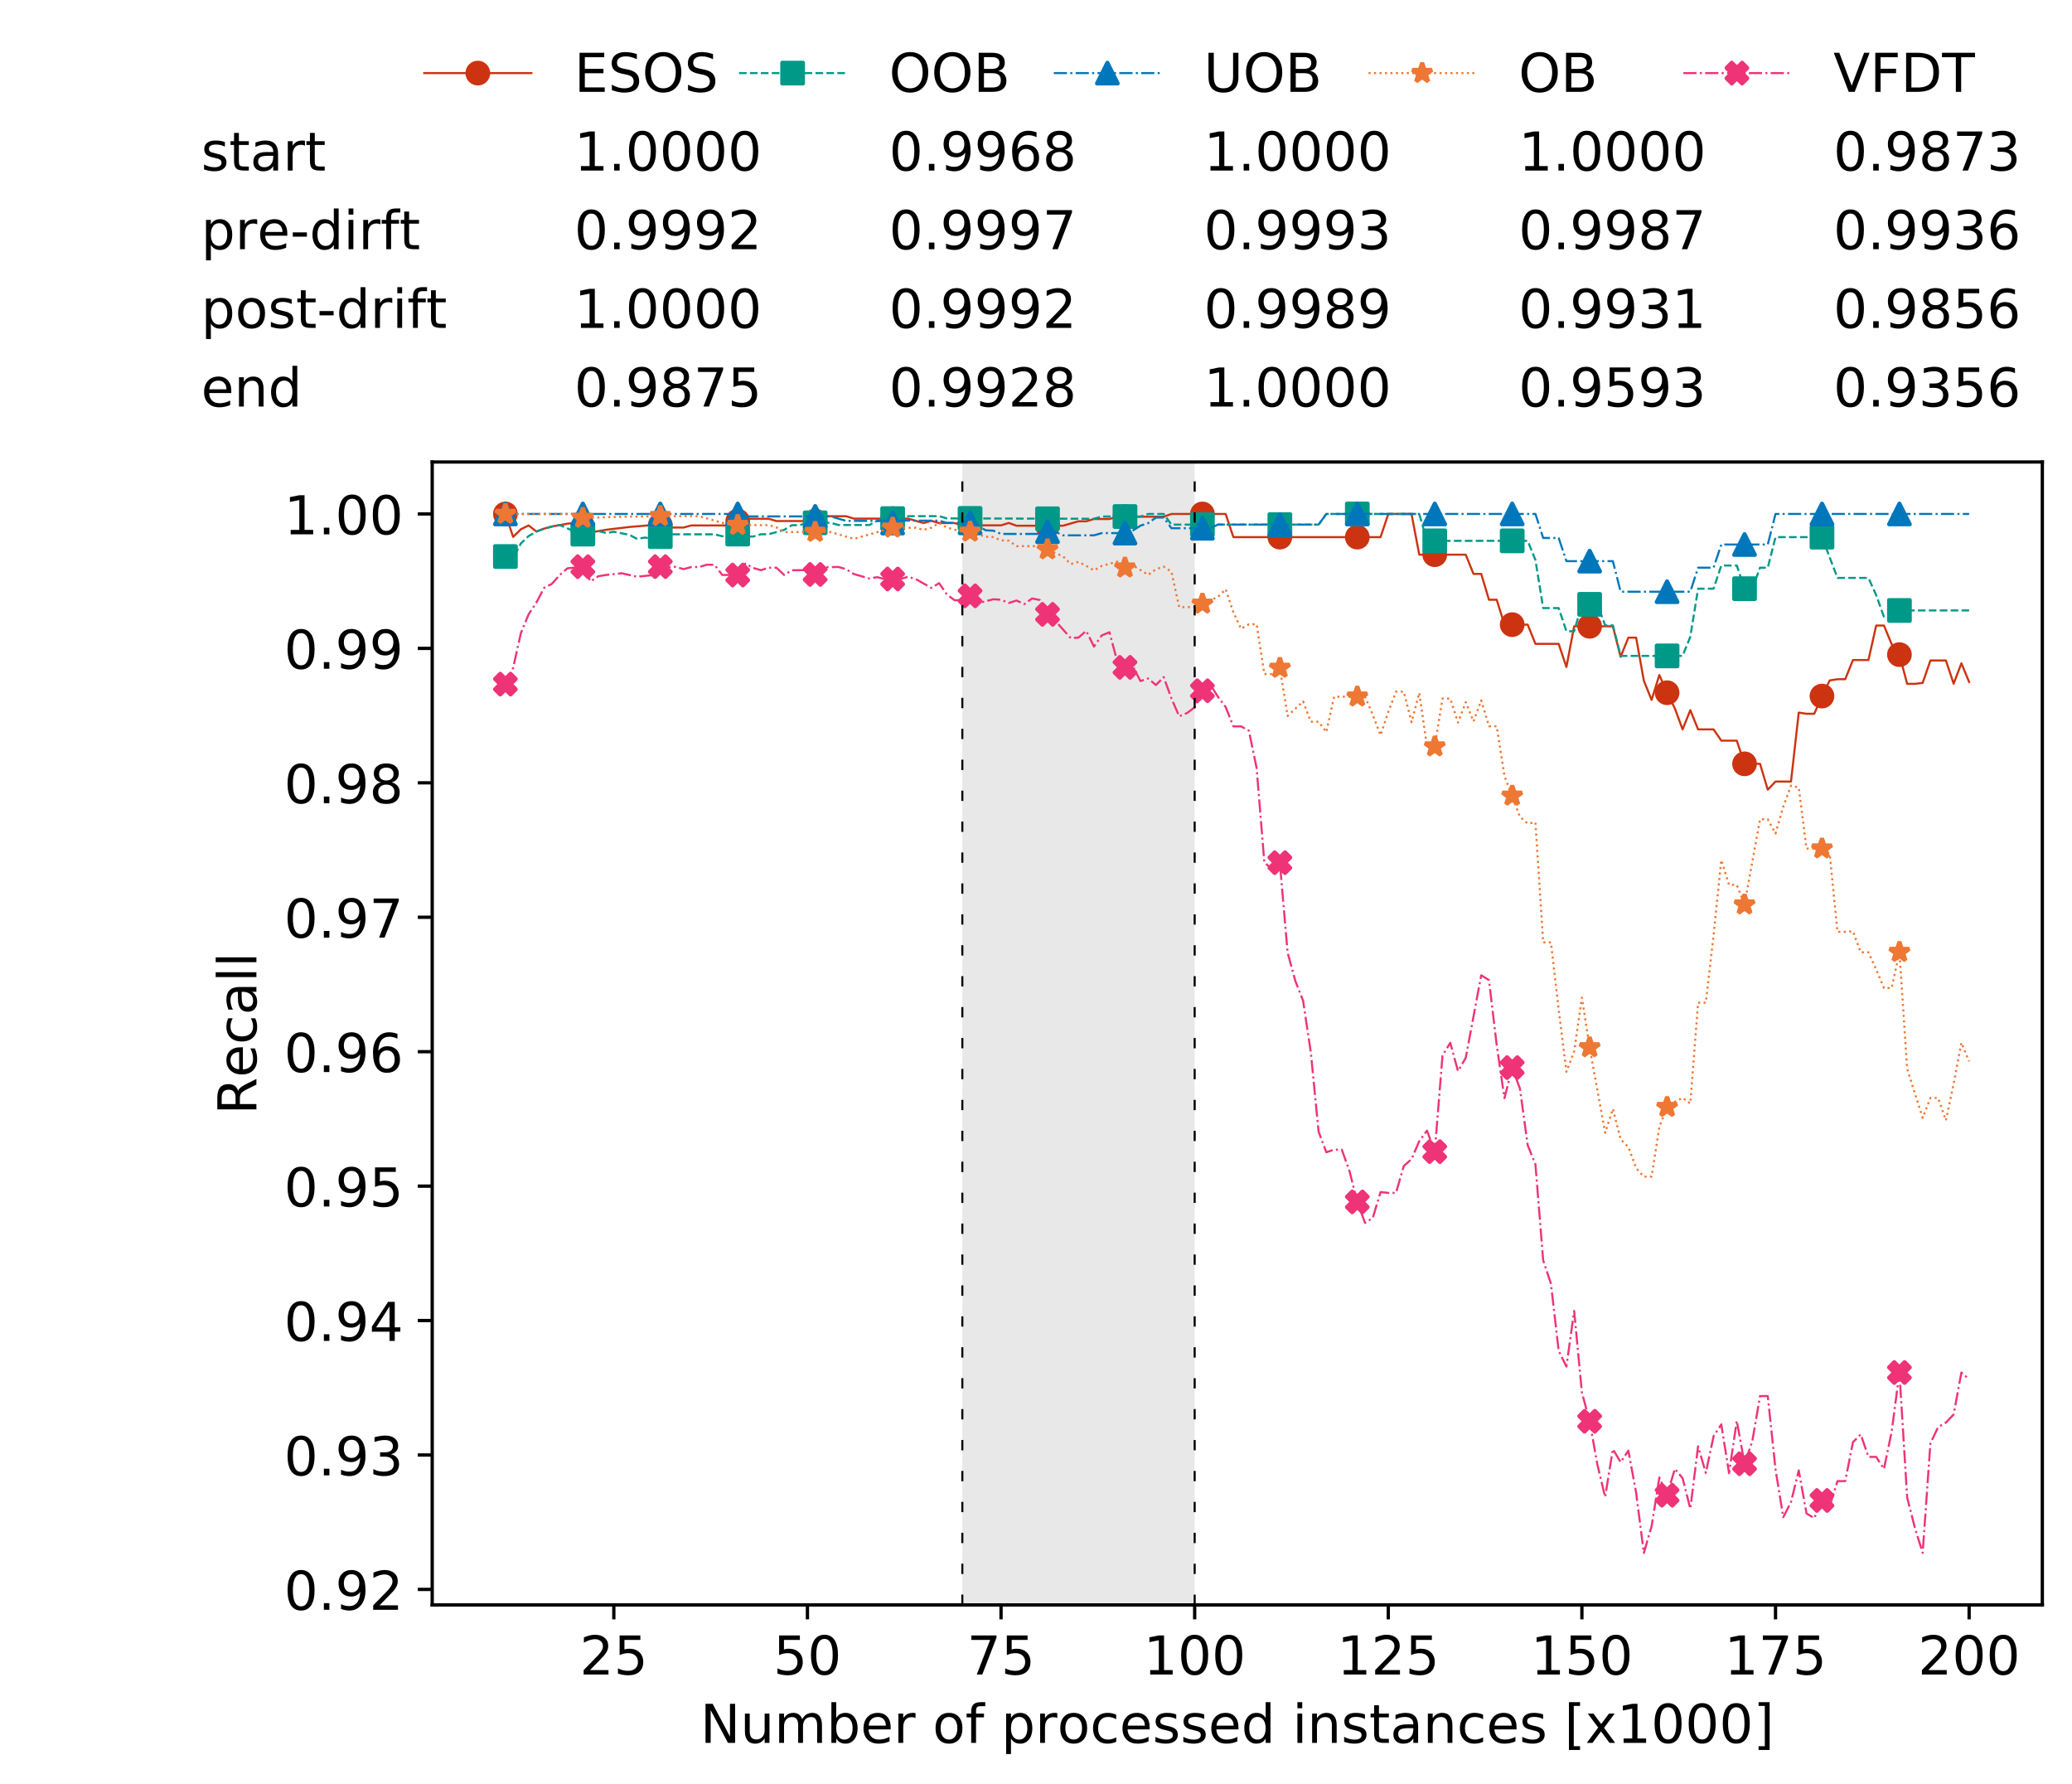 <?xml version="1.0" encoding="utf-8" standalone="no"?>
<!DOCTYPE svg PUBLIC "-//W3C//DTD SVG 1.1//EN"
  "http://www.w3.org/Graphics/SVG/1.1/DTD/svg11.dtd">
<!-- Created with matplotlib (https://matplotlib.org/) -->
<svg height="432.615pt" version="1.1" viewBox="0 0 502.65 432.615" width="502.65pt" xmlns="http://www.w3.org/2000/svg" xmlns:xlink="http://www.w3.org/1999/xlink">
 <defs>
  <style type="text/css">
*{stroke-linecap:butt;stroke-linejoin:round;white-space:pre;}
  </style>
 </defs>
 <g id="figure_1">
  <g id="patch_1">
   <path d="M 0 432.615 
L 502.65 432.615 
L 502.65 0 
L 0 0 
z
" style="fill:#ffffff;"/>
  </g>
  <g id="axes_1">
   <g id="patch_2">
    <path d="M 104.85 389.252 
L 495.45 389.252 
L 495.45 112.052 
L 104.85 112.052 
z
" style="fill:#ffffff;"/>
   </g>
   <g id="patch_3">
    <path clip-path="url(#p9c8b972cea)" d="M 289.817 389.252 
L 289.817 112.052 
L 233.453 112.052 
L 233.453 389.252 
z
" style="fill:#d3d3d3;opacity:0.5;"/>
   </g>
   <g id="matplotlib.axis_1">
    <g id="xtick_1">
     <g id="line2d_1">
      <defs>
       <path d="M 0 0 
L 0 3.5 
" id="m587836069f" style="stroke:#000000;stroke-width:0.8;"/>
      </defs>
      <g>
       <use style="stroke:#000000;stroke-width:0.8;" x="148.908" xlink:href="#m587836069f" y="389.252"/>
      </g>
     </g>
     <g id="text_1">
      <!-- 25 -->
      <defs>
       <path d="M 19.188 8.297 
L 53.609 8.297 
L 53.609 0 
L 7.328 0 
L 7.328 8.297 
Q 12.938 14.109 22.625 23.891 
Q 32.328 33.688 34.812 36.531 
Q 39.547 41.844 41.422 45.531 
Q 43.312 49.219 43.312 52.781 
Q 43.312 58.594 39.234 62.25 
Q 35.156 65.922 28.609 65.922 
Q 23.969 65.922 18.812 64.312 
Q 13.672 62.703 7.812 59.422 
L 7.812 69.391 
Q 13.766 71.781 18.938 73 
Q 24.125 74.219 28.422 74.219 
Q 39.75 74.219 46.484 68.547 
Q 53.219 62.891 53.219 53.422 
Q 53.219 48.922 51.531 44.891 
Q 49.859 40.875 45.406 35.406 
Q 44.188 33.984 37.641 27.219 
Q 31.109 20.453 19.188 8.297 
z
" id="DejaVuSans-50"/>
       <path d="M 10.797 72.906 
L 49.516 72.906 
L 49.516 64.594 
L 19.828 64.594 
L 19.828 46.734 
Q 21.969 47.469 24.109 47.828 
Q 26.266 48.188 28.422 48.188 
Q 40.625 48.188 47.75 41.5 
Q 54.891 34.812 54.891 23.391 
Q 54.891 11.625 47.562 5.094 
Q 40.234 -1.422 26.906 -1.422 
Q 22.312 -1.422 17.547 -0.641 
Q 12.797 0.141 7.719 1.703 
L 7.719 11.625 
Q 12.109 9.234 16.797 8.062 
Q 21.484 6.891 26.703 6.891 
Q 35.156 6.891 40.078 11.328 
Q 45.016 15.766 45.016 23.391 
Q 45.016 31 40.078 35.438 
Q 35.156 39.891 26.703 39.891 
Q 22.75 39.891 18.812 39.016 
Q 14.891 38.141 10.797 36.281 
z
" id="DejaVuSans-53"/>
      </defs>
      <g transform="translate(140.636 406.13)scale(0.13 -0.13)">
       <use xlink:href="#DejaVuSans-50"/>
       <use x="63.623" xlink:href="#DejaVuSans-53"/>
      </g>
     </g>
    </g>
    <g id="xtick_2">
     <g id="line2d_2">
      <g>
       <use style="stroke:#000000;stroke-width:0.8;" x="195.877" xlink:href="#m587836069f" y="389.252"/>
      </g>
     </g>
     <g id="text_2">
      <!-- 50 -->
      <defs>
       <path d="M 31.781 66.406 
Q 24.172 66.406 20.328 58.906 
Q 16.5 51.422 16.5 36.375 
Q 16.5 21.391 20.328 13.891 
Q 24.172 6.391 31.781 6.391 
Q 39.453 6.391 43.281 13.891 
Q 47.125 21.391 47.125 36.375 
Q 47.125 51.422 43.281 58.906 
Q 39.453 66.406 31.781 66.406 
z
M 31.781 74.219 
Q 44.047 74.219 50.516 64.516 
Q 56.984 54.828 56.984 36.375 
Q 56.984 17.969 50.516 8.266 
Q 44.047 -1.422 31.781 -1.422 
Q 19.531 -1.422 13.062 8.266 
Q 6.594 17.969 6.594 36.375 
Q 6.594 54.828 13.062 64.516 
Q 19.531 74.219 31.781 74.219 
z
" id="DejaVuSans-48"/>
      </defs>
      <g transform="translate(187.606 406.13)scale(0.13 -0.13)">
       <use xlink:href="#DejaVuSans-53"/>
       <use x="63.623" xlink:href="#DejaVuSans-48"/>
      </g>
     </g>
    </g>
    <g id="xtick_3">
     <g id="line2d_3">
      <g>
       <use style="stroke:#000000;stroke-width:0.8;" x="242.847" xlink:href="#m587836069f" y="389.252"/>
      </g>
     </g>
     <g id="text_3">
      <!-- 75 -->
      <defs>
       <path d="M 8.203 72.906 
L 55.078 72.906 
L 55.078 68.703 
L 28.609 0 
L 18.312 0 
L 43.219 64.594 
L 8.203 64.594 
z
" id="DejaVuSans-55"/>
      </defs>
      <g transform="translate(234.576 406.13)scale(0.13 -0.13)">
       <use xlink:href="#DejaVuSans-55"/>
       <use x="63.623" xlink:href="#DejaVuSans-53"/>
      </g>
     </g>
    </g>
    <g id="xtick_4">
     <g id="line2d_4">
      <g>
       <use style="stroke:#000000;stroke-width:0.8;" x="289.817" xlink:href="#m587836069f" y="389.252"/>
      </g>
     </g>
     <g id="text_4">
      <!-- 100 -->
      <defs>
       <path d="M 12.406 8.297 
L 28.516 8.297 
L 28.516 63.922 
L 10.984 60.406 
L 10.984 69.391 
L 28.422 72.906 
L 38.281 72.906 
L 38.281 8.297 
L 54.391 8.297 
L 54.391 0 
L 12.406 0 
z
" id="DejaVuSans-49"/>
      </defs>
      <g transform="translate(277.41 406.13)scale(0.13 -0.13)">
       <use xlink:href="#DejaVuSans-49"/>
       <use x="63.623" xlink:href="#DejaVuSans-48"/>
       <use x="127.246" xlink:href="#DejaVuSans-48"/>
      </g>
     </g>
    </g>
    <g id="xtick_5">
     <g id="line2d_5">
      <g>
       <use style="stroke:#000000;stroke-width:0.8;" x="336.786" xlink:href="#m587836069f" y="389.252"/>
      </g>
     </g>
     <g id="text_5">
      <!-- 125 -->
      <g transform="translate(324.379 406.13)scale(0.13 -0.13)">
       <use xlink:href="#DejaVuSans-49"/>
       <use x="63.623" xlink:href="#DejaVuSans-50"/>
       <use x="127.246" xlink:href="#DejaVuSans-53"/>
      </g>
     </g>
    </g>
    <g id="xtick_6">
     <g id="line2d_6">
      <g>
       <use style="stroke:#000000;stroke-width:0.8;" x="383.756" xlink:href="#m587836069f" y="389.252"/>
      </g>
     </g>
     <g id="text_6">
      <!-- 150 -->
      <g transform="translate(371.349 406.13)scale(0.13 -0.13)">
       <use xlink:href="#DejaVuSans-49"/>
       <use x="63.623" xlink:href="#DejaVuSans-53"/>
       <use x="127.246" xlink:href="#DejaVuSans-48"/>
      </g>
     </g>
    </g>
    <g id="xtick_7">
     <g id="line2d_7">
      <g>
       <use style="stroke:#000000;stroke-width:0.8;" x="430.726" xlink:href="#m587836069f" y="389.252"/>
      </g>
     </g>
     <g id="text_7">
      <!-- 175 -->
      <g transform="translate(418.319 406.13)scale(0.13 -0.13)">
       <use xlink:href="#DejaVuSans-49"/>
       <use x="63.623" xlink:href="#DejaVuSans-55"/>
       <use x="127.246" xlink:href="#DejaVuSans-53"/>
      </g>
     </g>
    </g>
    <g id="xtick_8">
     <g id="line2d_8">
      <g>
       <use style="stroke:#000000;stroke-width:0.8;" x="477.695" xlink:href="#m587836069f" y="389.252"/>
      </g>
     </g>
     <g id="text_8">
      <!-- 200 -->
      <g transform="translate(465.289 406.13)scale(0.13 -0.13)">
       <use xlink:href="#DejaVuSans-50"/>
       <use x="63.623" xlink:href="#DejaVuSans-48"/>
       <use x="127.246" xlink:href="#DejaVuSans-48"/>
      </g>
     </g>
    </g>
    <g id="text_9">
     <!-- Number of processed instances [x1000] -->
     <defs>
      <path d="M 9.812 72.906 
L 23.094 72.906 
L 55.422 11.922 
L 55.422 72.906 
L 64.984 72.906 
L 64.984 0 
L 51.703 0 
L 19.391 60.984 
L 19.391 0 
L 9.812 0 
z
" id="DejaVuSans-78"/>
      <path d="M 8.5 21.578 
L 8.5 54.688 
L 17.484 54.688 
L 17.484 21.922 
Q 17.484 14.156 20.5 10.266 
Q 23.531 6.391 29.594 6.391 
Q 36.859 6.391 41.078 11.031 
Q 45.312 15.672 45.312 23.688 
L 45.312 54.688 
L 54.297 54.688 
L 54.297 0 
L 45.312 0 
L 45.312 8.406 
Q 42.047 3.422 37.719 1 
Q 33.406 -1.422 27.688 -1.422 
Q 18.266 -1.422 13.375 4.438 
Q 8.5 10.297 8.5 21.578 
z
M 31.109 56 
z
" id="DejaVuSans-117"/>
      <path d="M 52 44.188 
Q 55.375 50.25 60.062 53.125 
Q 64.75 56 71.094 56 
Q 79.641 56 84.281 50.016 
Q 88.922 44.047 88.922 33.016 
L 88.922 0 
L 79.891 0 
L 79.891 32.719 
Q 79.891 40.578 77.094 44.375 
Q 74.312 48.188 68.609 48.188 
Q 61.625 48.188 57.562 43.547 
Q 53.516 38.922 53.516 30.906 
L 53.516 0 
L 44.484 0 
L 44.484 32.719 
Q 44.484 40.625 41.703 44.406 
Q 38.922 48.188 33.109 48.188 
Q 26.219 48.188 22.156 43.531 
Q 18.109 38.875 18.109 30.906 
L 18.109 0 
L 9.078 0 
L 9.078 54.688 
L 18.109 54.688 
L 18.109 46.188 
Q 21.188 51.219 25.484 53.609 
Q 29.781 56 35.688 56 
Q 41.656 56 45.828 52.969 
Q 50 49.953 52 44.188 
z
" id="DejaVuSans-109"/>
      <path d="M 48.688 27.297 
Q 48.688 37.203 44.609 42.844 
Q 40.531 48.484 33.406 48.484 
Q 26.266 48.484 22.188 42.844 
Q 18.109 37.203 18.109 27.297 
Q 18.109 17.391 22.188 11.75 
Q 26.266 6.109 33.406 6.109 
Q 40.531 6.109 44.609 11.75 
Q 48.688 17.391 48.688 27.297 
z
M 18.109 46.391 
Q 20.953 51.266 25.266 53.625 
Q 29.594 56 35.594 56 
Q 45.562 56 51.781 48.094 
Q 58.016 40.188 58.016 27.297 
Q 58.016 14.406 51.781 6.484 
Q 45.562 -1.422 35.594 -1.422 
Q 29.594 -1.422 25.266 0.953 
Q 20.953 3.328 18.109 8.203 
L 18.109 0 
L 9.078 0 
L 9.078 75.984 
L 18.109 75.984 
z
" id="DejaVuSans-98"/>
      <path d="M 56.203 29.594 
L 56.203 25.203 
L 14.891 25.203 
Q 15.484 15.922 20.484 11.062 
Q 25.484 6.203 34.422 6.203 
Q 39.594 6.203 44.453 7.469 
Q 49.312 8.734 54.109 11.281 
L 54.109 2.781 
Q 49.266 0.734 44.188 -0.344 
Q 39.109 -1.422 33.891 -1.422 
Q 20.797 -1.422 13.156 6.188 
Q 5.516 13.812 5.516 26.812 
Q 5.516 40.234 12.766 48.109 
Q 20.016 56 32.328 56 
Q 43.359 56 49.781 48.891 
Q 56.203 41.797 56.203 29.594 
z
M 47.219 32.234 
Q 47.125 39.594 43.094 43.984 
Q 39.062 48.391 32.422 48.391 
Q 24.906 48.391 20.391 44.141 
Q 15.875 39.891 15.188 32.172 
z
" id="DejaVuSans-101"/>
      <path d="M 41.109 46.297 
Q 39.594 47.172 37.812 47.578 
Q 36.031 48 33.891 48 
Q 26.266 48 22.188 43.047 
Q 18.109 38.094 18.109 28.812 
L 18.109 0 
L 9.078 0 
L 9.078 54.688 
L 18.109 54.688 
L 18.109 46.188 
Q 20.953 51.172 25.484 53.578 
Q 30.031 56 36.531 56 
Q 37.453 56 38.578 55.875 
Q 39.703 55.766 41.062 55.516 
z
" id="DejaVuSans-114"/>
      <path id="DejaVuSans-32"/>
      <path d="M 30.609 48.391 
Q 23.391 48.391 19.188 42.75 
Q 14.984 37.109 14.984 27.297 
Q 14.984 17.484 19.156 11.844 
Q 23.344 6.203 30.609 6.203 
Q 37.797 6.203 41.984 11.859 
Q 46.188 17.531 46.188 27.297 
Q 46.188 37.016 41.984 42.703 
Q 37.797 48.391 30.609 48.391 
z
M 30.609 56 
Q 42.328 56 49.016 48.375 
Q 55.719 40.766 55.719 27.297 
Q 55.719 13.875 49.016 6.219 
Q 42.328 -1.422 30.609 -1.422 
Q 18.844 -1.422 12.172 6.219 
Q 5.516 13.875 5.516 27.297 
Q 5.516 40.766 12.172 48.375 
Q 18.844 56 30.609 56 
z
" id="DejaVuSans-111"/>
      <path d="M 37.109 75.984 
L 37.109 68.5 
L 28.516 68.5 
Q 23.688 68.5 21.797 66.547 
Q 19.922 64.594 19.922 59.516 
L 19.922 54.688 
L 34.719 54.688 
L 34.719 47.703 
L 19.922 47.703 
L 19.922 0 
L 10.891 0 
L 10.891 47.703 
L 2.297 47.703 
L 2.297 54.688 
L 10.891 54.688 
L 10.891 58.5 
Q 10.891 67.625 15.141 71.797 
Q 19.391 75.984 28.609 75.984 
z
" id="DejaVuSans-102"/>
      <path d="M 18.109 8.203 
L 18.109 -20.797 
L 9.078 -20.797 
L 9.078 54.688 
L 18.109 54.688 
L 18.109 46.391 
Q 20.953 51.266 25.266 53.625 
Q 29.594 56 35.594 56 
Q 45.562 56 51.781 48.094 
Q 58.016 40.188 58.016 27.297 
Q 58.016 14.406 51.781 6.484 
Q 45.562 -1.422 35.594 -1.422 
Q 29.594 -1.422 25.266 0.953 
Q 20.953 3.328 18.109 8.203 
z
M 48.688 27.297 
Q 48.688 37.203 44.609 42.844 
Q 40.531 48.484 33.406 48.484 
Q 26.266 48.484 22.188 42.844 
Q 18.109 37.203 18.109 27.297 
Q 18.109 17.391 22.188 11.75 
Q 26.266 6.109 33.406 6.109 
Q 40.531 6.109 44.609 11.75 
Q 48.688 17.391 48.688 27.297 
z
" id="DejaVuSans-112"/>
      <path d="M 48.781 52.594 
L 48.781 44.188 
Q 44.969 46.297 41.141 47.344 
Q 37.312 48.391 33.406 48.391 
Q 24.656 48.391 19.812 42.844 
Q 14.984 37.312 14.984 27.297 
Q 14.984 17.281 19.812 11.734 
Q 24.656 6.203 33.406 6.203 
Q 37.312 6.203 41.141 7.25 
Q 44.969 8.297 48.781 10.406 
L 48.781 2.094 
Q 45.016 0.344 40.984 -0.531 
Q 36.969 -1.422 32.422 -1.422 
Q 20.062 -1.422 12.781 6.344 
Q 5.516 14.109 5.516 27.297 
Q 5.516 40.672 12.859 48.328 
Q 20.219 56 33.016 56 
Q 37.156 56 41.109 55.141 
Q 45.062 54.297 48.781 52.594 
z
" id="DejaVuSans-99"/>
      <path d="M 44.281 53.078 
L 44.281 44.578 
Q 40.484 46.531 36.375 47.5 
Q 32.281 48.484 27.875 48.484 
Q 21.188 48.484 17.844 46.438 
Q 14.5 44.391 14.5 40.281 
Q 14.5 37.156 16.891 35.375 
Q 19.281 33.594 26.516 31.984 
L 29.594 31.297 
Q 39.156 29.25 43.188 25.516 
Q 47.219 21.781 47.219 15.094 
Q 47.219 7.469 41.188 3.016 
Q 35.156 -1.422 24.609 -1.422 
Q 20.219 -1.422 15.453 -0.562 
Q 10.688 0.297 5.422 2 
L 5.422 11.281 
Q 10.406 8.688 15.234 7.391 
Q 20.062 6.109 24.812 6.109 
Q 31.156 6.109 34.562 8.281 
Q 37.984 10.453 37.984 14.406 
Q 37.984 18.062 35.516 20.016 
Q 33.062 21.969 24.703 23.781 
L 21.578 24.516 
Q 13.234 26.266 9.516 29.906 
Q 5.812 33.547 5.812 39.891 
Q 5.812 47.609 11.281 51.797 
Q 16.75 56 26.812 56 
Q 31.781 56 36.172 55.266 
Q 40.578 54.547 44.281 53.078 
z
" id="DejaVuSans-115"/>
      <path d="M 45.406 46.391 
L 45.406 75.984 
L 54.391 75.984 
L 54.391 0 
L 45.406 0 
L 45.406 8.203 
Q 42.578 3.328 38.25 0.953 
Q 33.938 -1.422 27.875 -1.422 
Q 17.969 -1.422 11.734 6.484 
Q 5.516 14.406 5.516 27.297 
Q 5.516 40.188 11.734 48.094 
Q 17.969 56 27.875 56 
Q 33.938 56 38.25 53.625 
Q 42.578 51.266 45.406 46.391 
z
M 14.797 27.297 
Q 14.797 17.391 18.875 11.75 
Q 22.953 6.109 30.078 6.109 
Q 37.203 6.109 41.297 11.75 
Q 45.406 17.391 45.406 27.297 
Q 45.406 37.203 41.297 42.844 
Q 37.203 48.484 30.078 48.484 
Q 22.953 48.484 18.875 42.844 
Q 14.797 37.203 14.797 27.297 
z
" id="DejaVuSans-100"/>
      <path d="M 9.422 54.688 
L 18.406 54.688 
L 18.406 0 
L 9.422 0 
z
M 9.422 75.984 
L 18.406 75.984 
L 18.406 64.594 
L 9.422 64.594 
z
" id="DejaVuSans-105"/>
      <path d="M 54.891 33.016 
L 54.891 0 
L 45.906 0 
L 45.906 32.719 
Q 45.906 40.484 42.875 44.328 
Q 39.844 48.188 33.797 48.188 
Q 26.516 48.188 22.312 43.547 
Q 18.109 38.922 18.109 30.906 
L 18.109 0 
L 9.078 0 
L 9.078 54.688 
L 18.109 54.688 
L 18.109 46.188 
Q 21.344 51.125 25.703 53.562 
Q 30.078 56 35.797 56 
Q 45.219 56 50.047 50.172 
Q 54.891 44.344 54.891 33.016 
z
" id="DejaVuSans-110"/>
      <path d="M 18.312 70.219 
L 18.312 54.688 
L 36.812 54.688 
L 36.812 47.703 
L 18.312 47.703 
L 18.312 18.016 
Q 18.312 11.328 20.141 9.422 
Q 21.969 7.516 27.594 7.516 
L 36.812 7.516 
L 36.812 0 
L 27.594 0 
Q 17.188 0 13.234 3.875 
Q 9.281 7.766 9.281 18.016 
L 9.281 47.703 
L 2.688 47.703 
L 2.688 54.688 
L 9.281 54.688 
L 9.281 70.219 
z
" id="DejaVuSans-116"/>
      <path d="M 34.281 27.484 
Q 23.391 27.484 19.188 25 
Q 14.984 22.516 14.984 16.5 
Q 14.984 11.719 18.141 8.906 
Q 21.297 6.109 26.703 6.109 
Q 34.188 6.109 38.703 11.406 
Q 43.219 16.703 43.219 25.484 
L 43.219 27.484 
z
M 52.203 31.203 
L 52.203 0 
L 43.219 0 
L 43.219 8.297 
Q 40.141 3.328 35.547 0.953 
Q 30.953 -1.422 24.312 -1.422 
Q 15.922 -1.422 10.953 3.297 
Q 6 8.016 6 15.922 
Q 6 25.141 12.172 29.828 
Q 18.359 34.516 30.609 34.516 
L 43.219 34.516 
L 43.219 35.406 
Q 43.219 41.609 39.141 45 
Q 35.062 48.391 27.688 48.391 
Q 23 48.391 18.547 47.266 
Q 14.109 46.141 10.016 43.891 
L 10.016 52.203 
Q 14.938 54.109 19.578 55.047 
Q 24.219 56 28.609 56 
Q 40.484 56 46.344 49.844 
Q 52.203 43.703 52.203 31.203 
z
" id="DejaVuSans-97"/>
      <path d="M 8.594 75.984 
L 29.297 75.984 
L 29.297 69 
L 17.578 69 
L 17.578 -6.203 
L 29.297 -6.203 
L 29.297 -13.188 
L 8.594 -13.188 
z
" id="DejaVuSans-91"/>
      <path d="M 54.891 54.688 
L 35.109 28.078 
L 55.906 0 
L 45.312 0 
L 29.391 21.484 
L 13.484 0 
L 2.875 0 
L 24.125 28.609 
L 4.688 54.688 
L 15.281 54.688 
L 29.781 35.203 
L 44.281 54.688 
z
" id="DejaVuSans-120"/>
      <path d="M 30.422 75.984 
L 30.422 -13.188 
L 9.719 -13.188 
L 9.719 -6.203 
L 21.391 -6.203 
L 21.391 69 
L 9.719 69 
L 9.719 75.984 
z
" id="DejaVuSans-93"/>
     </defs>
     <g transform="translate(169.881 422.711)scale(0.13 -0.13)">
      <use xlink:href="#DejaVuSans-78"/>
      <use x="74.805" xlink:href="#DejaVuSans-117"/>
      <use x="138.184" xlink:href="#DejaVuSans-109"/>
      <use x="235.596" xlink:href="#DejaVuSans-98"/>
      <use x="299.072" xlink:href="#DejaVuSans-101"/>
      <use x="360.596" xlink:href="#DejaVuSans-114"/>
      <use x="401.709" xlink:href="#DejaVuSans-32"/>
      <use x="433.496" xlink:href="#DejaVuSans-111"/>
      <use x="494.678" xlink:href="#DejaVuSans-102"/>
      <use x="529.883" xlink:href="#DejaVuSans-32"/>
      <use x="561.67" xlink:href="#DejaVuSans-112"/>
      <use x="625.146" xlink:href="#DejaVuSans-114"/>
      <use x="666.229" xlink:href="#DejaVuSans-111"/>
      <use x="727.41" xlink:href="#DejaVuSans-99"/>
      <use x="782.391" xlink:href="#DejaVuSans-101"/>
      <use x="843.914" xlink:href="#DejaVuSans-115"/>
      <use x="896.014" xlink:href="#DejaVuSans-115"/>
      <use x="948.113" xlink:href="#DejaVuSans-101"/>
      <use x="1009.637" xlink:href="#DejaVuSans-100"/>
      <use x="1073.113" xlink:href="#DejaVuSans-32"/>
      <use x="1104.9" xlink:href="#DejaVuSans-105"/>
      <use x="1132.684" xlink:href="#DejaVuSans-110"/>
      <use x="1196.062" xlink:href="#DejaVuSans-115"/>
      <use x="1248.162" xlink:href="#DejaVuSans-116"/>
      <use x="1287.371" xlink:href="#DejaVuSans-97"/>
      <use x="1348.65" xlink:href="#DejaVuSans-110"/>
      <use x="1412.029" xlink:href="#DejaVuSans-99"/>
      <use x="1467.01" xlink:href="#DejaVuSans-101"/>
      <use x="1528.533" xlink:href="#DejaVuSans-115"/>
      <use x="1580.633" xlink:href="#DejaVuSans-32"/>
      <use x="1612.42" xlink:href="#DejaVuSans-91"/>
      <use x="1651.434" xlink:href="#DejaVuSans-120"/>
      <use x="1710.613" xlink:href="#DejaVuSans-49"/>
      <use x="1774.236" xlink:href="#DejaVuSans-48"/>
      <use x="1837.859" xlink:href="#DejaVuSans-48"/>
      <use x="1901.482" xlink:href="#DejaVuSans-48"/>
      <use x="1965.105" xlink:href="#DejaVuSans-93"/>
     </g>
    </g>
   </g>
   <g id="matplotlib.axis_2">
    <g id="ytick_1">
     <g id="line2d_9">
      <defs>
       <path d="M 0 0 
L -3.5 0 
" id="mdfa7abdcb3" style="stroke:#000000;stroke-width:0.8;"/>
      </defs>
      <g>
       <use style="stroke:#000000;stroke-width:0.8;" x="104.85" xlink:href="#mdfa7abdcb3" y="385.489"/>
      </g>
     </g>
     <g id="text_10">
      <!-- 0.92 -->
      <defs>
       <path d="M 10.688 12.406 
L 21 12.406 
L 21 0 
L 10.688 0 
z
" id="DejaVuSans-46"/>
       <path d="M 10.984 1.516 
L 10.984 10.5 
Q 14.703 8.734 18.5 7.812 
Q 22.312 6.891 25.984 6.891 
Q 35.75 6.891 40.891 13.453 
Q 46.047 20.016 46.781 33.406 
Q 43.953 29.203 39.594 26.953 
Q 35.25 24.703 29.984 24.703 
Q 19.047 24.703 12.672 31.312 
Q 6.297 37.938 6.297 49.422 
Q 6.297 60.641 12.938 67.422 
Q 19.578 74.219 30.609 74.219 
Q 43.266 74.219 49.922 64.516 
Q 56.594 54.828 56.594 36.375 
Q 56.594 19.141 48.406 8.859 
Q 40.234 -1.422 26.422 -1.422 
Q 22.703 -1.422 18.891 -0.688 
Q 15.094 0.047 10.984 1.516 
z
M 30.609 32.422 
Q 37.25 32.422 41.125 36.953 
Q 45.016 41.5 45.016 49.422 
Q 45.016 57.281 41.125 61.844 
Q 37.25 66.406 30.609 66.406 
Q 23.969 66.406 20.094 61.844 
Q 16.219 57.281 16.219 49.422 
Q 16.219 41.5 20.094 36.953 
Q 23.969 32.422 30.609 32.422 
z
" id="DejaVuSans-57"/>
      </defs>
      <g transform="translate(68.905 390.428)scale(0.13 -0.13)">
       <use xlink:href="#DejaVuSans-48"/>
       <use x="63.623" xlink:href="#DejaVuSans-46"/>
       <use x="95.41" xlink:href="#DejaVuSans-57"/>
       <use x="159.033" xlink:href="#DejaVuSans-50"/>
      </g>
     </g>
    </g>
    <g id="ytick_2">
     <g id="line2d_10">
      <g>
       <use style="stroke:#000000;stroke-width:0.8;" x="104.85" xlink:href="#mdfa7abdcb3" y="352.884"/>
      </g>
     </g>
     <g id="text_11">
      <!-- 0.93 -->
      <defs>
       <path d="M 40.578 39.312 
Q 47.656 37.797 51.625 33 
Q 55.609 28.219 55.609 21.188 
Q 55.609 10.406 48.188 4.484 
Q 40.766 -1.422 27.094 -1.422 
Q 22.516 -1.422 17.656 -0.516 
Q 12.797 0.391 7.625 2.203 
L 7.625 11.719 
Q 11.719 9.328 16.594 8.109 
Q 21.484 6.891 26.812 6.891 
Q 36.078 6.891 40.938 10.547 
Q 45.797 14.203 45.797 21.188 
Q 45.797 27.641 41.281 31.266 
Q 36.766 34.906 28.719 34.906 
L 20.219 34.906 
L 20.219 43.016 
L 29.109 43.016 
Q 36.375 43.016 40.234 45.922 
Q 44.094 48.828 44.094 54.297 
Q 44.094 59.906 40.109 62.906 
Q 36.141 65.922 28.719 65.922 
Q 24.656 65.922 20.016 65.031 
Q 15.375 64.156 9.812 62.312 
L 9.812 71.094 
Q 15.438 72.656 20.344 73.438 
Q 25.25 74.219 29.594 74.219 
Q 40.828 74.219 47.359 69.109 
Q 53.906 64.016 53.906 55.328 
Q 53.906 49.266 50.438 45.094 
Q 46.969 40.922 40.578 39.312 
z
" id="DejaVuSans-51"/>
      </defs>
      <g transform="translate(68.905 357.823)scale(0.13 -0.13)">
       <use xlink:href="#DejaVuSans-48"/>
       <use x="63.623" xlink:href="#DejaVuSans-46"/>
       <use x="95.41" xlink:href="#DejaVuSans-57"/>
       <use x="159.033" xlink:href="#DejaVuSans-51"/>
      </g>
     </g>
    </g>
    <g id="ytick_3">
     <g id="line2d_11">
      <g>
       <use style="stroke:#000000;stroke-width:0.8;" x="104.85" xlink:href="#mdfa7abdcb3" y="320.279"/>
      </g>
     </g>
     <g id="text_12">
      <!-- 0.94 -->
      <defs>
       <path d="M 37.797 64.312 
L 12.891 25.391 
L 37.797 25.391 
z
M 35.203 72.906 
L 47.609 72.906 
L 47.609 25.391 
L 58.016 25.391 
L 58.016 17.188 
L 47.609 17.188 
L 47.609 0 
L 37.797 0 
L 37.797 17.188 
L 4.891 17.188 
L 4.891 26.703 
z
" id="DejaVuSans-52"/>
      </defs>
      <g transform="translate(68.905 325.218)scale(0.13 -0.13)">
       <use xlink:href="#DejaVuSans-48"/>
       <use x="63.623" xlink:href="#DejaVuSans-46"/>
       <use x="95.41" xlink:href="#DejaVuSans-57"/>
       <use x="159.033" xlink:href="#DejaVuSans-52"/>
      </g>
     </g>
    </g>
    <g id="ytick_4">
     <g id="line2d_12">
      <g>
       <use style="stroke:#000000;stroke-width:0.8;" x="104.85" xlink:href="#mdfa7abdcb3" y="287.675"/>
      </g>
     </g>
     <g id="text_13">
      <!-- 0.95 -->
      <g transform="translate(68.905 292.614)scale(0.13 -0.13)">
       <use xlink:href="#DejaVuSans-48"/>
       <use x="63.623" xlink:href="#DejaVuSans-46"/>
       <use x="95.41" xlink:href="#DejaVuSans-57"/>
       <use x="159.033" xlink:href="#DejaVuSans-53"/>
      </g>
     </g>
    </g>
    <g id="ytick_5">
     <g id="line2d_13">
      <g>
       <use style="stroke:#000000;stroke-width:0.8;" x="104.85" xlink:href="#mdfa7abdcb3" y="255.07"/>
      </g>
     </g>
     <g id="text_14">
      <!-- 0.96 -->
      <defs>
       <path d="M 33.016 40.375 
Q 26.375 40.375 22.484 35.828 
Q 18.609 31.297 18.609 23.391 
Q 18.609 15.531 22.484 10.953 
Q 26.375 6.391 33.016 6.391 
Q 39.656 6.391 43.531 10.953 
Q 47.406 15.531 47.406 23.391 
Q 47.406 31.297 43.531 35.828 
Q 39.656 40.375 33.016 40.375 
z
M 52.594 71.297 
L 52.594 62.312 
Q 48.875 64.062 45.094 64.984 
Q 41.312 65.922 37.594 65.922 
Q 27.828 65.922 22.672 59.328 
Q 17.531 52.734 16.797 39.406 
Q 19.672 43.656 24.016 45.922 
Q 28.375 48.188 33.594 48.188 
Q 44.578 48.188 50.953 41.516 
Q 57.328 34.859 57.328 23.391 
Q 57.328 12.156 50.688 5.359 
Q 44.047 -1.422 33.016 -1.422 
Q 20.359 -1.422 13.672 8.266 
Q 6.984 17.969 6.984 36.375 
Q 6.984 53.656 15.188 63.938 
Q 23.391 74.219 37.203 74.219 
Q 40.922 74.219 44.703 73.484 
Q 48.484 72.75 52.594 71.297 
z
" id="DejaVuSans-54"/>
      </defs>
      <g transform="translate(68.905 260.009)scale(0.13 -0.13)">
       <use xlink:href="#DejaVuSans-48"/>
       <use x="63.623" xlink:href="#DejaVuSans-46"/>
       <use x="95.41" xlink:href="#DejaVuSans-57"/>
       <use x="159.033" xlink:href="#DejaVuSans-54"/>
      </g>
     </g>
    </g>
    <g id="ytick_6">
     <g id="line2d_14">
      <g>
       <use style="stroke:#000000;stroke-width:0.8;" x="104.85" xlink:href="#mdfa7abdcb3" y="222.466"/>
      </g>
     </g>
     <g id="text_15">
      <!-- 0.97 -->
      <g transform="translate(68.905 227.405)scale(0.13 -0.13)">
       <use xlink:href="#DejaVuSans-48"/>
       <use x="63.623" xlink:href="#DejaVuSans-46"/>
       <use x="95.41" xlink:href="#DejaVuSans-57"/>
       <use x="159.033" xlink:href="#DejaVuSans-55"/>
      </g>
     </g>
    </g>
    <g id="ytick_7">
     <g id="line2d_15">
      <g>
       <use style="stroke:#000000;stroke-width:0.8;" x="104.85" xlink:href="#mdfa7abdcb3" y="189.861"/>
      </g>
     </g>
     <g id="text_16">
      <!-- 0.98 -->
      <defs>
       <path d="M 31.781 34.625 
Q 24.75 34.625 20.719 30.859 
Q 16.703 27.094 16.703 20.516 
Q 16.703 13.922 20.719 10.156 
Q 24.75 6.391 31.781 6.391 
Q 38.812 6.391 42.859 10.172 
Q 46.922 13.969 46.922 20.516 
Q 46.922 27.094 42.891 30.859 
Q 38.875 34.625 31.781 34.625 
z
M 21.922 38.812 
Q 15.578 40.375 12.031 44.719 
Q 8.5 49.078 8.5 55.328 
Q 8.5 64.062 14.719 69.141 
Q 20.953 74.219 31.781 74.219 
Q 42.672 74.219 48.875 69.141 
Q 55.078 64.062 55.078 55.328 
Q 55.078 49.078 51.531 44.719 
Q 48 40.375 41.703 38.812 
Q 48.828 37.156 52.797 32.312 
Q 56.781 27.484 56.781 20.516 
Q 56.781 9.906 50.312 4.234 
Q 43.844 -1.422 31.781 -1.422 
Q 19.734 -1.422 13.25 4.234 
Q 6.781 9.906 6.781 20.516 
Q 6.781 27.484 10.781 32.312 
Q 14.797 37.156 21.922 38.812 
z
M 18.312 54.391 
Q 18.312 48.734 21.844 45.562 
Q 25.391 42.391 31.781 42.391 
Q 38.141 42.391 41.719 45.562 
Q 45.312 48.734 45.312 54.391 
Q 45.312 60.062 41.719 63.234 
Q 38.141 66.406 31.781 66.406 
Q 25.391 66.406 21.844 63.234 
Q 18.312 60.062 18.312 54.391 
z
" id="DejaVuSans-56"/>
      </defs>
      <g transform="translate(68.905 194.8)scale(0.13 -0.13)">
       <use xlink:href="#DejaVuSans-48"/>
       <use x="63.623" xlink:href="#DejaVuSans-46"/>
       <use x="95.41" xlink:href="#DejaVuSans-57"/>
       <use x="159.033" xlink:href="#DejaVuSans-56"/>
      </g>
     </g>
    </g>
    <g id="ytick_8">
     <g id="line2d_16">
      <g>
       <use style="stroke:#000000;stroke-width:0.8;" x="104.85" xlink:href="#mdfa7abdcb3" y="157.256"/>
      </g>
     </g>
     <g id="text_17">
      <!-- 0.99 -->
      <g transform="translate(68.905 162.195)scale(0.13 -0.13)">
       <use xlink:href="#DejaVuSans-48"/>
       <use x="63.623" xlink:href="#DejaVuSans-46"/>
       <use x="95.41" xlink:href="#DejaVuSans-57"/>
       <use x="159.033" xlink:href="#DejaVuSans-57"/>
      </g>
     </g>
    </g>
    <g id="ytick_9">
     <g id="line2d_17">
      <g>
       <use style="stroke:#000000;stroke-width:0.8;" x="104.85" xlink:href="#mdfa7abdcb3" y="124.652"/>
      </g>
     </g>
     <g id="text_18">
      <!-- 1.00 -->
      <g transform="translate(68.905 129.591)scale(0.13 -0.13)">
       <use xlink:href="#DejaVuSans-49"/>
       <use x="63.623" xlink:href="#DejaVuSans-46"/>
       <use x="95.41" xlink:href="#DejaVuSans-48"/>
       <use x="159.033" xlink:href="#DejaVuSans-48"/>
      </g>
     </g>
    </g>
    <g id="text_19">
     <!-- Recall -->
     <defs>
      <path d="M 44.391 34.188 
Q 47.562 33.109 50.562 29.594 
Q 53.562 26.078 56.594 19.922 
L 66.609 0 
L 56 0 
L 46.688 18.703 
Q 43.062 26.031 39.672 28.422 
Q 36.281 30.812 30.422 30.812 
L 19.672 30.812 
L 19.672 0 
L 9.812 0 
L 9.812 72.906 
L 32.078 72.906 
Q 44.578 72.906 50.734 67.672 
Q 56.891 62.453 56.891 51.906 
Q 56.891 45.016 53.688 40.469 
Q 50.484 35.938 44.391 34.188 
z
M 19.672 64.797 
L 19.672 38.922 
L 32.078 38.922 
Q 39.203 38.922 42.844 42.219 
Q 46.484 45.516 46.484 51.906 
Q 46.484 58.297 42.844 61.547 
Q 39.203 64.797 32.078 64.797 
z
" id="DejaVuSans-82"/>
      <path d="M 9.422 75.984 
L 18.406 75.984 
L 18.406 0 
L 9.422 0 
z
" id="DejaVuSans-108"/>
     </defs>
     <g transform="translate(62.201 270.333)rotate(-90)scale(0.13 -0.13)">
      <use xlink:href="#DejaVuSans-82"/>
      <use x="69.42" xlink:href="#DejaVuSans-101"/>
      <use x="130.943" xlink:href="#DejaVuSans-99"/>
      <use x="185.924" xlink:href="#DejaVuSans-97"/>
      <use x="247.203" xlink:href="#DejaVuSans-108"/>
      <use x="274.986" xlink:href="#DejaVuSans-108"/>
     </g>
    </g>
   </g>
   <g id="line2d_18"/>
   <g id="line2d_19"/>
   <g id="line2d_20"/>
   <g id="line2d_21"/>
   <g id="line2d_22"/>
   <g id="line2d_23">
    <path clip-path="url(#p9c8b972cea)" d="M 122.605 124.652 
L 124.483 130.216 
L 126.362 128.361 
L 128.241 127.434 
L 130.12 128.909 
L 131.998 128.199 
L 133.877 127.693 
L 137.635 127.017 
L 139.514 126.78 
L 141.392 128.524 
L 143.271 129.129 
L 147.029 128.489 
L 152.665 127.812 
L 158.302 127.338 
L 160.18 127.338 
L 162.059 127.95 
L 165.817 127.95 
L 167.695 127.442 
L 177.089 127.442 
L 178.968 126.377 
L 180.847 125.82 
L 186.483 125.82 
L 188.362 126.371 
L 197.756 126.371 
L 199.635 125.203 
L 205.271 125.203 
L 207.15 125.783 
L 220.302 125.783 
L 224.059 126.861 
L 225.938 126.31 
L 227.817 126.863 
L 231.574 126.863 
L 233.453 127.415 
L 242.847 127.415 
L 244.726 126.835 
L 246.605 127.506 
L 257.877 127.506 
L 261.635 126.428 
L 263.514 126.428 
L 265.392 125.875 
L 269.15 125.875 
L 271.029 125.323 
L 282.302 125.323 
L 284.18 124.652 
L 297.332 124.652 
L 299.211 130.273 
L 334.908 130.273 
L 336.786 124.652 
L 342.423 124.652 
L 344.302 134.532 
L 355.574 134.532 
L 357.453 139.19 
L 359.332 139.19 
L 361.211 145.46 
L 363.089 145.46 
L 364.968 151.498 
L 370.605 151.498 
L 372.483 156.156 
L 378.12 156.156 
L 379.998 161.777 
L 381.877 151.897 
L 391.271 151.897 
L 393.15 159.307 
L 395.029 154.649 
L 396.908 154.649 
L 398.786 165.099 
L 400.665 169.757 
L 402.544 163.719 
L 404.423 168.009 
L 406.302 171.801 
L 408.18 176.895 
L 410.059 172.237 
L 411.938 176.895 
L 415.695 176.895 
L 417.574 179.634 
L 421.332 179.634 
L 423.211 185.255 
L 426.968 185.255 
L 428.847 191.525 
L 430.726 189.549 
L 434.483 189.549 
L 436.362 172.829 
L 438.241 173.111 
L 440.12 173.111 
L 441.998 168.821 
L 443.877 165.03 
L 445.756 164.73 
L 447.635 164.73 
L 449.514 160.073 
L 453.271 160.073 
L 455.15 151.712 
L 457.029 151.712 
L 458.908 156.241 
L 460.786 158.77 
L 462.665 165.858 
L 464.544 165.858 
L 466.423 165.626 
L 468.302 160.192 
L 472.059 160.192 
L 473.938 165.814 
L 475.817 160.874 
L 477.695 165.402 
L 477.695 165.402 
" style="fill:none;stroke:#cc3311;stroke-linecap:square;stroke-width:0.5;"/>
    <defs>
     <path d="M 0 2.5 
C 0.663 2.5 1.299 2.237 1.768 1.768 
C 2.237 1.299 2.5 0.663 2.5 0 
C 2.5 -0.663 2.237 -1.299 1.768 -1.768 
C 1.299 -2.237 0.663 -2.5 0 -2.5 
C -0.663 -2.5 -1.299 -2.237 -1.768 -1.768 
C -2.237 -1.299 -2.5 -0.663 -2.5 0 
C -2.5 0.663 -2.237 1.299 -1.768 1.768 
C -1.299 2.237 -0.663 2.5 0 2.5 
z
" id="m11805f328b" style="stroke:#cc3311;"/>
    </defs>
    <g clip-path="url(#p9c8b972cea)">
     <use style="fill:#cc3311;stroke:#cc3311;" x="122.605" xlink:href="#m11805f328b" y="124.652"/>
     <use style="fill:#cc3311;stroke:#cc3311;" x="141.392" xlink:href="#m11805f328b" y="128.524"/>
     <use style="fill:#cc3311;stroke:#cc3311;" x="160.18" xlink:href="#m11805f328b" y="127.338"/>
     <use style="fill:#cc3311;stroke:#cc3311;" x="178.968" xlink:href="#m11805f328b" y="126.377"/>
     <use style="fill:#cc3311;stroke:#cc3311;" x="197.756" xlink:href="#m11805f328b" y="126.371"/>
     <use style="fill:#cc3311;stroke:#cc3311;" x="216.544" xlink:href="#m11805f328b" y="125.783"/>
     <use style="fill:#cc3311;stroke:#cc3311;" x="235.332" xlink:href="#m11805f328b" y="127.415"/>
     <use style="fill:#cc3311;stroke:#cc3311;" x="254.12" xlink:href="#m11805f328b" y="127.506"/>
     <use style="fill:#cc3311;stroke:#cc3311;" x="272.908" xlink:href="#m11805f328b" y="125.323"/>
     <use style="fill:#cc3311;stroke:#cc3311;" x="291.695" xlink:href="#m11805f328b" y="124.652"/>
     <use style="fill:#cc3311;stroke:#cc3311;" x="310.483" xlink:href="#m11805f328b" y="130.273"/>
     <use style="fill:#cc3311;stroke:#cc3311;" x="329.271" xlink:href="#m11805f328b" y="130.273"/>
     <use style="fill:#cc3311;stroke:#cc3311;" x="348.059" xlink:href="#m11805f328b" y="134.532"/>
     <use style="fill:#cc3311;stroke:#cc3311;" x="366.847" xlink:href="#m11805f328b" y="151.498"/>
     <use style="fill:#cc3311;stroke:#cc3311;" x="385.635" xlink:href="#m11805f328b" y="151.897"/>
     <use style="fill:#cc3311;stroke:#cc3311;" x="404.423" xlink:href="#m11805f328b" y="168.009"/>
     <use style="fill:#cc3311;stroke:#cc3311;" x="423.211" xlink:href="#m11805f328b" y="185.255"/>
     <use style="fill:#cc3311;stroke:#cc3311;" x="441.998" xlink:href="#m11805f328b" y="168.821"/>
     <use style="fill:#cc3311;stroke:#cc3311;" x="460.786" xlink:href="#m11805f328b" y="158.77"/>
    </g>
   </g>
   <g id="line2d_24"/>
   <g id="line2d_25"/>
   <g id="line2d_26"/>
   <g id="line2d_27"/>
   <g id="line2d_28">
    <path clip-path="url(#p9c8b972cea)" d="M 122.605 134.97 
L 124.483 135.375 
L 126.362 131.8 
L 128.241 130.013 
L 130.12 128.941 
L 131.998 128.226 
L 133.877 127.715 
L 135.756 127.333 
L 139.514 128.966 
L 141.392 129.543 
L 145.15 128.79 
L 147.029 129.274 
L 148.908 128.965 
L 152.665 129.712 
L 154.544 130.697 
L 156.423 130.379 
L 158.302 130.663 
L 162.059 129.59 
L 173.332 129.59 
L 175.211 130.06 
L 177.089 129.496 
L 178.968 129.526 
L 180.847 130.121 
L 182.726 130.121 
L 184.605 129.576 
L 186.483 129.576 
L 190.241 128.51 
L 192.12 127.37 
L 193.998 127.37 
L 195.877 126.8 
L 201.514 126.8 
L 203.392 127.333 
L 210.908 127.333 
L 212.786 126.342 
L 214.665 126.342 
L 218.423 125.185 
L 227.817 125.185 
L 229.695 125.728 
L 265.392 125.817 
L 267.271 125.274 
L 276.665 125.274 
L 278.544 124.652 
L 282.302 124.652 
L 284.18 127.239 
L 319.877 127.239 
L 321.756 124.652 
L 344.302 124.652 
L 346.18 131.173 
L 370.605 131.173 
L 372.483 135.831 
L 374.362 147.475 
L 378.12 147.475 
L 379.998 153.097 
L 381.877 153.097 
L 383.756 146.576 
L 387.514 146.576 
L 389.392 151.67 
L 391.271 151.67 
L 393.15 159.08 
L 408.18 159.08 
L 410.059 154.422 
L 411.938 142.778 
L 415.695 142.778 
L 417.574 137.156 
L 421.332 137.156 
L 423.211 142.778 
L 425.089 142.778 
L 426.968 137.683 
L 428.847 137.683 
L 430.726 130.273 
L 441.998 130.273 
L 445.756 140.163 
L 453.271 140.163 
L 455.15 144.343 
L 457.029 149.601 
L 458.908 149.601 
L 460.786 148.056 
L 477.695 148.056 
L 477.695 148.056 
" style="fill:none;stroke:#009988;stroke-dasharray:1.85,0.8;stroke-dashoffset:0;stroke-width:0.5;"/>
    <defs>
     <path d="M -2.5 2.5 
L 2.5 2.5 
L 2.5 -2.5 
L -2.5 -2.5 
z
" id="mbe6c2350db" style="stroke:#009988;stroke-linejoin:miter;"/>
    </defs>
    <g clip-path="url(#p9c8b972cea)">
     <use style="fill:#009988;stroke:#009988;stroke-linejoin:miter;" x="122.605" xlink:href="#mbe6c2350db" y="134.97"/>
     <use style="fill:#009988;stroke:#009988;stroke-linejoin:miter;" x="141.392" xlink:href="#mbe6c2350db" y="129.543"/>
     <use style="fill:#009988;stroke:#009988;stroke-linejoin:miter;" x="160.18" xlink:href="#mbe6c2350db" y="130.147"/>
     <use style="fill:#009988;stroke:#009988;stroke-linejoin:miter;" x="178.968" xlink:href="#mbe6c2350db" y="129.526"/>
     <use style="fill:#009988;stroke:#009988;stroke-linejoin:miter;" x="197.756" xlink:href="#mbe6c2350db" y="126.8"/>
     <use style="fill:#009988;stroke:#009988;stroke-linejoin:miter;" x="216.544" xlink:href="#mbe6c2350db" y="125.78"/>
     <use style="fill:#009988;stroke:#009988;stroke-linejoin:miter;" x="235.332" xlink:href="#mbe6c2350db" y="125.728"/>
     <use style="fill:#009988;stroke:#009988;stroke-linejoin:miter;" x="254.12" xlink:href="#mbe6c2350db" y="125.817"/>
     <use style="fill:#009988;stroke:#009988;stroke-linejoin:miter;" x="272.908" xlink:href="#mbe6c2350db" y="125.274"/>
     <use style="fill:#009988;stroke:#009988;stroke-linejoin:miter;" x="291.695" xlink:href="#mbe6c2350db" y="127.239"/>
     <use style="fill:#009988;stroke:#009988;stroke-linejoin:miter;" x="310.483" xlink:href="#mbe6c2350db" y="127.239"/>
     <use style="fill:#009988;stroke:#009988;stroke-linejoin:miter;" x="329.271" xlink:href="#mbe6c2350db" y="124.652"/>
     <use style="fill:#009988;stroke:#009988;stroke-linejoin:miter;" x="348.059" xlink:href="#mbe6c2350db" y="131.173"/>
     <use style="fill:#009988;stroke:#009988;stroke-linejoin:miter;" x="366.847" xlink:href="#mbe6c2350db" y="131.173"/>
     <use style="fill:#009988;stroke:#009988;stroke-linejoin:miter;" x="385.635" xlink:href="#mbe6c2350db" y="146.576"/>
     <use style="fill:#009988;stroke:#009988;stroke-linejoin:miter;" x="404.423" xlink:href="#mbe6c2350db" y="159.08"/>
     <use style="fill:#009988;stroke:#009988;stroke-linejoin:miter;" x="423.211" xlink:href="#mbe6c2350db" y="142.778"/>
     <use style="fill:#009988;stroke:#009988;stroke-linejoin:miter;" x="441.998" xlink:href="#mbe6c2350db" y="130.273"/>
     <use style="fill:#009988;stroke:#009988;stroke-linejoin:miter;" x="460.786" xlink:href="#mbe6c2350db" y="148.056"/>
    </g>
   </g>
   <g id="line2d_29"/>
   <g id="line2d_30"/>
   <g id="line2d_31"/>
   <g id="line2d_32"/>
   <g id="line2d_33">
    <path clip-path="url(#p9c8b972cea)" d="M 122.605 124.652 
L 178.968 124.652 
L 180.847 125.247 
L 201.514 125.247 
L 205.271 126.334 
L 214.665 126.334 
L 216.544 126.863 
L 218.423 126.268 
L 227.817 126.268 
L 229.695 126.812 
L 235.332 126.812 
L 237.211 127.411 
L 239.089 128.614 
L 240.968 128.704 
L 242.847 129.497 
L 252.241 129.497 
L 254.12 128.967 
L 255.998 128.967 
L 257.877 129.839 
L 265.392 129.839 
L 267.271 129.296 
L 272.908 129.296 
L 274.786 128.696 
L 276.665 127.493 
L 278.544 126.871 
L 280.423 125.524 
L 282.302 125.524 
L 284.18 128.111 
L 293.574 128.111 
L 295.453 127.239 
L 319.877 127.239 
L 321.756 124.652 
L 372.483 124.652 
L 374.362 130.474 
L 378.12 130.474 
L 379.998 136.096 
L 391.271 136.096 
L 393.15 143.506 
L 410.059 143.506 
L 411.938 137.683 
L 415.695 137.683 
L 417.574 132.062 
L 428.847 132.062 
L 430.726 124.652 
L 477.695 124.652 
L 477.695 124.652 
" style="fill:none;stroke:#0077bb;stroke-dasharray:3.2,0.8,0.5,0.8;stroke-dashoffset:0;stroke-width:0.5;"/>
    <defs>
     <path d="M 0 -2.5 
L -2.5 2.5 
L 2.5 2.5 
z
" id="mc0cd890aa1" style="stroke:#0077bb;stroke-linejoin:miter;"/>
    </defs>
    <g clip-path="url(#p9c8b972cea)">
     <use style="fill:#0077bb;stroke:#0077bb;stroke-linejoin:miter;" x="122.605" xlink:href="#mc0cd890aa1" y="124.652"/>
     <use style="fill:#0077bb;stroke:#0077bb;stroke-linejoin:miter;" x="141.392" xlink:href="#mc0cd890aa1" y="124.652"/>
     <use style="fill:#0077bb;stroke:#0077bb;stroke-linejoin:miter;" x="160.18" xlink:href="#mc0cd890aa1" y="124.652"/>
     <use style="fill:#0077bb;stroke:#0077bb;stroke-linejoin:miter;" x="178.968" xlink:href="#mc0cd890aa1" y="124.652"/>
     <use style="fill:#0077bb;stroke:#0077bb;stroke-linejoin:miter;" x="197.756" xlink:href="#mc0cd890aa1" y="125.247"/>
     <use style="fill:#0077bb;stroke:#0077bb;stroke-linejoin:miter;" x="216.544" xlink:href="#mc0cd890aa1" y="126.863"/>
     <use style="fill:#0077bb;stroke:#0077bb;stroke-linejoin:miter;" x="235.332" xlink:href="#mc0cd890aa1" y="126.812"/>
     <use style="fill:#0077bb;stroke:#0077bb;stroke-linejoin:miter;" x="254.12" xlink:href="#mc0cd890aa1" y="128.967"/>
     <use style="fill:#0077bb;stroke:#0077bb;stroke-linejoin:miter;" x="272.908" xlink:href="#mc0cd890aa1" y="129.296"/>
     <use style="fill:#0077bb;stroke:#0077bb;stroke-linejoin:miter;" x="291.695" xlink:href="#mc0cd890aa1" y="128.111"/>
     <use style="fill:#0077bb;stroke:#0077bb;stroke-linejoin:miter;" x="310.483" xlink:href="#mc0cd890aa1" y="127.239"/>
     <use style="fill:#0077bb;stroke:#0077bb;stroke-linejoin:miter;" x="329.271" xlink:href="#mc0cd890aa1" y="124.652"/>
     <use style="fill:#0077bb;stroke:#0077bb;stroke-linejoin:miter;" x="348.059" xlink:href="#mc0cd890aa1" y="124.652"/>
     <use style="fill:#0077bb;stroke:#0077bb;stroke-linejoin:miter;" x="366.847" xlink:href="#mc0cd890aa1" y="124.652"/>
     <use style="fill:#0077bb;stroke:#0077bb;stroke-linejoin:miter;" x="385.635" xlink:href="#mc0cd890aa1" y="136.096"/>
     <use style="fill:#0077bb;stroke:#0077bb;stroke-linejoin:miter;" x="404.423" xlink:href="#mc0cd890aa1" y="143.506"/>
     <use style="fill:#0077bb;stroke:#0077bb;stroke-linejoin:miter;" x="423.211" xlink:href="#mc0cd890aa1" y="132.062"/>
     <use style="fill:#0077bb;stroke:#0077bb;stroke-linejoin:miter;" x="441.998" xlink:href="#mc0cd890aa1" y="124.652"/>
     <use style="fill:#0077bb;stroke:#0077bb;stroke-linejoin:miter;" x="460.786" xlink:href="#mc0cd890aa1" y="124.652"/>
    </g>
   </g>
   <g id="line2d_34"/>
   <g id="line2d_35"/>
   <g id="line2d_36"/>
   <g id="line2d_37"/>
   <g id="line2d_38">
    <path clip-path="url(#p9c8b972cea)" d="M 122.605 124.652 
L 139.514 124.652 
L 141.392 125.62 
L 150.786 125.318 
L 162.059 125.185 
L 169.574 125.185 
L 177.089 127.327 
L 184.605 127.356 
L 186.483 127.356 
L 188.362 127.907 
L 190.241 129.031 
L 201.514 129.031 
L 207.15 130.699 
L 216.544 127.994 
L 222.18 127.994 
L 224.059 128.524 
L 225.938 127.973 
L 227.817 126.849 
L 229.695 127.935 
L 233.453 128.978 
L 235.332 128.978 
L 239.089 130.178 
L 240.968 130.268 
L 242.847 131.061 
L 244.726 131.125 
L 246.605 132.467 
L 252.241 132.467 
L 257.877 134.925 
L 259.756 136.81 
L 261.635 136.281 
L 263.514 137.245 
L 265.392 138.339 
L 267.271 137.253 
L 271.029 136.21 
L 272.908 137.692 
L 274.786 137.093 
L 278.544 139.415 
L 280.423 138.068 
L 282.302 137.423 
L 284.18 138.669 
L 286.059 147.249 
L 289.817 147.249 
L 295.453 144.791 
L 297.332 142.906 
L 299.211 148.528 
L 301.089 152.503 
L 302.968 151.409 
L 304.847 151.409 
L 306.726 163.485 
L 308.605 163.485 
L 310.483 162.003 
L 312.362 173.647 
L 316.12 170.101 
L 317.998 175.042 
L 319.877 175.042 
L 321.756 177.548 
L 323.635 168.968 
L 331.15 168.968 
L 333.029 173.374 
L 334.908 178.314 
L 336.786 172.693 
L 338.665 167.753 
L 340.544 167.753 
L 342.423 175.163 
L 344.302 168.027 
L 346.18 181.069 
L 348.059 181.069 
L 349.938 169.425 
L 351.817 169.425 
L 353.695 175.247 
L 355.574 170.307 
L 357.453 174.965 
L 359.332 169.87 
L 361.211 176.14 
L 363.089 176.14 
L 364.968 188.216 
L 368.726 198.105 
L 370.605 199.737 
L 372.483 199.455 
L 374.362 228.566 
L 376.241 228.566 
L 378.12 244.868 
L 379.998 259.944 
L 381.877 255.004 
L 383.756 241.962 
L 385.635 254.038 
L 389.392 274.745 
L 391.271 268.922 
L 393.15 276.332 
L 395.029 278.196 
L 396.908 283.29 
L 398.786 285.38 
L 400.665 285.38 
L 402.544 273.304 
L 404.423 268.509 
L 406.302 267.206 
L 408.18 266.263 
L 410.059 267.643 
L 411.938 243.189 
L 413.817 243.189 
L 415.695 226.887 
L 417.574 208.581 
L 419.453 214.619 
L 421.332 214.619 
L 423.211 219.408 
L 426.968 198.701 
L 428.847 198.701 
L 430.726 202.159 
L 432.605 195.638 
L 434.483 190.544 
L 436.362 190.996 
L 438.241 205.816 
L 441.998 205.816 
L 443.877 207.119 
L 445.756 225.999 
L 447.635 225.999 
L 449.514 225.87 
L 451.392 230.964 
L 453.271 230.964 
L 455.15 235.144 
L 457.029 239.624 
L 458.908 239.624 
L 460.786 230.91 
L 462.665 259.262 
L 466.423 271.122 
L 468.302 266.292 
L 470.18 266.292 
L 472.059 271.726 
L 473.938 262.914 
L 475.817 252.889 
L 477.695 257.417 
L 477.695 257.417 
" style="fill:none;stroke:#ee7733;stroke-dasharray:0.5,0.825;stroke-dashoffset:0;stroke-width:0.5;"/>
    <defs>
     <path d="M 0 -2.5 
L -0.561 -0.773 
L -2.378 -0.773 
L -0.908 0.295 
L -1.469 2.023 
L -0 0.955 
L 1.469 2.023 
L 0.908 0.295 
L 2.378 -0.773 
L 0.561 -0.773 
z
" id="m8fbad905a3" style="stroke:#ee7733;stroke-linejoin:bevel;"/>
    </defs>
    <g clip-path="url(#p9c8b972cea)">
     <use style="fill:#ee7733;stroke:#ee7733;stroke-linejoin:bevel;" x="122.605" xlink:href="#m8fbad905a3" y="124.652"/>
     <use style="fill:#ee7733;stroke:#ee7733;stroke-linejoin:bevel;" x="141.392" xlink:href="#m8fbad905a3" y="125.62"/>
     <use style="fill:#ee7733;stroke:#ee7733;stroke-linejoin:bevel;" x="160.18" xlink:href="#m8fbad905a3" y="125.185"/>
     <use style="fill:#ee7733;stroke:#ee7733;stroke-linejoin:bevel;" x="178.968" xlink:href="#m8fbad905a3" y="127.356"/>
     <use style="fill:#ee7733;stroke:#ee7733;stroke-linejoin:bevel;" x="197.756" xlink:href="#m8fbad905a3" y="129.031"/>
     <use style="fill:#ee7733;stroke:#ee7733;stroke-linejoin:bevel;" x="216.544" xlink:href="#m8fbad905a3" y="127.994"/>
     <use style="fill:#ee7733;stroke:#ee7733;stroke-linejoin:bevel;" x="235.332" xlink:href="#m8fbad905a3" y="128.978"/>
     <use style="fill:#ee7733;stroke:#ee7733;stroke-linejoin:bevel;" x="254.12" xlink:href="#m8fbad905a3" y="133.27"/>
     <use style="fill:#ee7733;stroke:#ee7733;stroke-linejoin:bevel;" x="272.908" xlink:href="#m8fbad905a3" y="137.692"/>
     <use style="fill:#ee7733;stroke:#ee7733;stroke-linejoin:bevel;" x="291.695" xlink:href="#m8fbad905a3" y="146.446"/>
     <use style="fill:#ee7733;stroke:#ee7733;stroke-linejoin:bevel;" x="310.483" xlink:href="#m8fbad905a3" y="162.003"/>
     <use style="fill:#ee7733;stroke:#ee7733;stroke-linejoin:bevel;" x="329.271" xlink:href="#m8fbad905a3" y="168.968"/>
     <use style="fill:#ee7733;stroke:#ee7733;stroke-linejoin:bevel;" x="348.059" xlink:href="#m8fbad905a3" y="181.069"/>
     <use style="fill:#ee7733;stroke:#ee7733;stroke-linejoin:bevel;" x="366.847" xlink:href="#m8fbad905a3" y="193.011"/>
     <use style="fill:#ee7733;stroke:#ee7733;stroke-linejoin:bevel;" x="385.635" xlink:href="#m8fbad905a3" y="254.038"/>
     <use style="fill:#ee7733;stroke:#ee7733;stroke-linejoin:bevel;" x="404.423" xlink:href="#m8fbad905a3" y="268.509"/>
     <use style="fill:#ee7733;stroke:#ee7733;stroke-linejoin:bevel;" x="423.211" xlink:href="#m8fbad905a3" y="219.408"/>
     <use style="fill:#ee7733;stroke:#ee7733;stroke-linejoin:bevel;" x="441.998" xlink:href="#m8fbad905a3" y="205.816"/>
     <use style="fill:#ee7733;stroke:#ee7733;stroke-linejoin:bevel;" x="460.786" xlink:href="#m8fbad905a3" y="230.91"/>
    </g>
   </g>
   <g id="line2d_39"/>
   <g id="line2d_40"/>
   <g id="line2d_41"/>
   <g id="line2d_42"/>
   <g id="line2d_43">
    <path clip-path="url(#p9c8b972cea)" d="M 122.605 165.923 
L 124.483 161.979 
L 126.362 153.547 
L 128.241 148.987 
L 130.12 146.152 
L 131.998 142.568 
L 133.877 141.609 
L 135.756 139.49 
L 137.635 137.841 
L 141.392 137.437 
L 143.271 141.008 
L 145.15 139.75 
L 147.029 139.451 
L 150.786 139.031 
L 154.544 139.877 
L 158.302 139.49 
L 160.18 137.427 
L 162.059 137.51 
L 163.938 137.475 
L 165.817 138.033 
L 167.695 137.525 
L 169.574 137.525 
L 171.453 136.965 
L 173.332 136.965 
L 175.211 139.442 
L 178.968 139.466 
L 180.847 136.684 
L 182.726 137.76 
L 184.605 138.291 
L 186.483 137.682 
L 188.362 137.697 
L 190.241 139.449 
L 192.12 138.309 
L 195.877 138.267 
L 197.756 139.322 
L 199.635 137.569 
L 203.392 137.505 
L 205.271 138.06 
L 207.15 139.22 
L 210.908 140.313 
L 212.786 139.981 
L 214.665 140.458 
L 218.423 140.425 
L 220.302 139.885 
L 222.18 140.456 
L 225.938 142.588 
L 227.817 141.435 
L 229.695 144.152 
L 231.574 145.583 
L 233.453 145.57 
L 235.332 144.515 
L 237.211 146.313 
L 240.968 145.342 
L 242.847 145.461 
L 244.726 146.234 
L 246.605 145.651 
L 248.483 146.522 
L 250.362 145.153 
L 252.241 145.517 
L 254.12 149.003 
L 255.998 150.571 
L 259.756 154.773 
L 261.635 154.635 
L 263.514 153.01 
L 265.392 156.823 
L 267.271 154.106 
L 269.15 153.346 
L 271.029 160.376 
L 272.908 161.858 
L 274.786 161.556 
L 276.665 165.179 
L 278.544 164.556 
L 280.423 166.147 
L 282.302 164.214 
L 284.18 169.389 
L 286.059 173.728 
L 287.938 172.951 
L 289.817 171.552 
L 291.695 167.537 
L 293.574 165.969 
L 295.453 168.975 
L 297.332 171.476 
L 299.211 176.177 
L 301.089 176.177 
L 302.968 177.227 
L 304.847 186.284 
L 306.726 209.237 
L 308.605 210.711 
L 310.483 209.229 
L 312.362 231.022 
L 314.241 237.917 
L 316.12 242.712 
L 317.998 255.268 
L 319.877 274.447 
L 321.756 279.461 
L 323.635 278.835 
L 325.514 278.835 
L 327.392 284.094 
L 329.271 291.504 
L 331.15 296.599 
L 333.029 295.383 
L 334.908 289.113 
L 336.786 289.314 
L 338.665 289.314 
L 340.544 282.793 
L 342.423 281.146 
L 344.302 276.755 
L 346.18 274.219 
L 348.059 279.314 
L 349.938 256.025 
L 351.817 252.917 
L 353.695 259.767 
L 355.574 256.591 
L 359.332 236.539 
L 361.211 237.714 
L 363.089 253.491 
L 364.968 266.346 
L 366.847 258.935 
L 368.726 264.03 
L 370.605 277.738 
L 372.483 282.395 
L 374.362 305.684 
L 376.241 311.306 
L 378.12 327.608 
L 379.998 331.441 
L 381.877 317.951 
L 383.756 337.724 
L 385.635 344.705 
L 387.514 355.223 
L 389.392 363.096 
L 391.271 351.452 
L 393.15 354.627 
L 395.029 351.833 
L 396.908 362.022 
L 398.786 376.652 
L 400.665 370.191 
L 402.544 358.347 
L 404.423 362.638 
L 406.302 356.24 
L 408.18 358.504 
L 410.059 365.922 
L 411.938 350.784 
L 413.817 357.238 
L 415.695 348.346 
L 417.574 345.463 
L 419.453 357.307 
L 421.332 344.598 
L 423.211 355.008 
L 425.089 349.585 
L 426.968 338.592 
L 428.847 338.592 
L 430.726 356.376 
L 432.605 367.969 
L 434.483 364.301 
L 436.362 356.619 
L 438.241 367.063 
L 440.12 368.203 
L 441.998 363.913 
L 443.877 365.217 
L 445.756 359.223 
L 447.635 359.223 
L 449.514 349.778 
L 451.392 347.891 
L 453.271 353.351 
L 455.15 353.351 
L 457.029 356.273 
L 458.908 347.216 
L 460.786 332.881 
L 462.665 363.227 
L 464.544 370.581 
L 466.423 376.619 
L 468.302 350.052 
L 470.18 346.114 
L 472.059 345.028 
L 473.938 343.053 
L 475.817 332.882 
L 477.695 334.528 
L 477.695 334.528 
" style="fill:none;stroke:#ee3377;stroke-dasharray:3.2,0.8,0.5,0.8;stroke-dashoffset:0;stroke-width:0.5;"/>
    <defs>
     <path d="M -1.25 2.5 
L 0 1.25 
L 1.25 2.5 
L 2.5 1.25 
L 1.25 0 
L 2.5 -1.25 
L 1.25 -2.5 
L 0 -1.25 
L -1.25 -2.5 
L -2.5 -1.25 
L -1.25 0 
L -2.5 1.25 
z
" id="m637445ce50" style="stroke:#ee3377;stroke-linejoin:miter;"/>
    </defs>
    <g clip-path="url(#p9c8b972cea)">
     <use style="fill:#ee3377;stroke:#ee3377;stroke-linejoin:miter;" x="122.605" xlink:href="#m637445ce50" y="165.923"/>
     <use style="fill:#ee3377;stroke:#ee3377;stroke-linejoin:miter;" x="141.392" xlink:href="#m637445ce50" y="137.437"/>
     <use style="fill:#ee3377;stroke:#ee3377;stroke-linejoin:miter;" x="160.18" xlink:href="#m637445ce50" y="137.427"/>
     <use style="fill:#ee3377;stroke:#ee3377;stroke-linejoin:miter;" x="178.968" xlink:href="#m637445ce50" y="139.466"/>
     <use style="fill:#ee3377;stroke:#ee3377;stroke-linejoin:miter;" x="197.756" xlink:href="#m637445ce50" y="139.322"/>
     <use style="fill:#ee3377;stroke:#ee3377;stroke-linejoin:miter;" x="216.544" xlink:href="#m637445ce50" y="140.425"/>
     <use style="fill:#ee3377;stroke:#ee3377;stroke-linejoin:miter;" x="235.332" xlink:href="#m637445ce50" y="144.515"/>
     <use style="fill:#ee3377;stroke:#ee3377;stroke-linejoin:miter;" x="254.12" xlink:href="#m637445ce50" y="149.003"/>
     <use style="fill:#ee3377;stroke:#ee3377;stroke-linejoin:miter;" x="272.908" xlink:href="#m637445ce50" y="161.858"/>
     <use style="fill:#ee3377;stroke:#ee3377;stroke-linejoin:miter;" x="291.695" xlink:href="#m637445ce50" y="167.537"/>
     <use style="fill:#ee3377;stroke:#ee3377;stroke-linejoin:miter;" x="310.483" xlink:href="#m637445ce50" y="209.229"/>
     <use style="fill:#ee3377;stroke:#ee3377;stroke-linejoin:miter;" x="329.271" xlink:href="#m637445ce50" y="291.504"/>
     <use style="fill:#ee3377;stroke:#ee3377;stroke-linejoin:miter;" x="348.059" xlink:href="#m637445ce50" y="279.314"/>
     <use style="fill:#ee3377;stroke:#ee3377;stroke-linejoin:miter;" x="366.847" xlink:href="#m637445ce50" y="258.935"/>
     <use style="fill:#ee3377;stroke:#ee3377;stroke-linejoin:miter;" x="385.635" xlink:href="#m637445ce50" y="344.705"/>
     <use style="fill:#ee3377;stroke:#ee3377;stroke-linejoin:miter;" x="404.423" xlink:href="#m637445ce50" y="362.638"/>
     <use style="fill:#ee3377;stroke:#ee3377;stroke-linejoin:miter;" x="423.211" xlink:href="#m637445ce50" y="355.008"/>
     <use style="fill:#ee3377;stroke:#ee3377;stroke-linejoin:miter;" x="441.998" xlink:href="#m637445ce50" y="363.913"/>
     <use style="fill:#ee3377;stroke:#ee3377;stroke-linejoin:miter;" x="460.786" xlink:href="#m637445ce50" y="332.881"/>
    </g>
   </g>
   <g id="line2d_44"/>
   <g id="line2d_45"/>
   <g id="line2d_46"/>
   <g id="line2d_47"/>
   <g id="line2d_48">
    <path clip-path="url(#p9c8b972cea)" d="M 233.453 389.252 
L 233.453 112.052 
" style="fill:none;stroke:#000000;stroke-dasharray:2.5,5;stroke-dashoffset:0;stroke-width:0.5;"/>
   </g>
   <g id="line2d_49">
    <path clip-path="url(#p9c8b972cea)" d="M 289.817 389.252 
L 289.817 112.052 
" style="fill:none;stroke:#000000;stroke-dasharray:2.5,5;stroke-dashoffset:0;stroke-width:0.5;"/>
   </g>
   <g id="patch_4">
    <path d="M 104.85 389.252 
L 104.85 112.052 
" style="fill:none;stroke:#000000;stroke-linecap:square;stroke-linejoin:miter;stroke-width:0.8;"/>
   </g>
   <g id="patch_5">
    <path d="M 495.45 389.252 
L 495.45 112.052 
" style="fill:none;stroke:#000000;stroke-linecap:square;stroke-linejoin:miter;stroke-width:0.8;"/>
   </g>
   <g id="patch_6">
    <path d="M 104.85 389.252 
L 495.45 389.252 
" style="fill:none;stroke:#000000;stroke-linecap:square;stroke-linejoin:miter;stroke-width:0.8;"/>
   </g>
   <g id="patch_7">
    <path d="M 104.85 112.052 
L 495.45 112.052 
" style="fill:none;stroke:#000000;stroke-linecap:square;stroke-linejoin:miter;stroke-width:0.8;"/>
   </g>
   <g id="legend_1">
    <g id="line2d_50"/>
    <g id="line2d_51"/>
    <g id="text_20">
     <!--   -->
     <g transform="translate(48.8 22.278)scale(0.13 -0.13)">
      <use xlink:href="#DejaVuSans-32"/>
     </g>
    </g>
    <g id="line2d_52"/>
    <g id="line2d_53"/>
    <g id="text_21">
     <!-- start -->
     <g transform="translate(48.8 41.36)scale(0.13 -0.13)">
      <use xlink:href="#DejaVuSans-115"/>
      <use x="52.1" xlink:href="#DejaVuSans-116"/>
      <use x="91.309" xlink:href="#DejaVuSans-97"/>
      <use x="152.588" xlink:href="#DejaVuSans-114"/>
      <use x="193.701" xlink:href="#DejaVuSans-116"/>
     </g>
    </g>
    <g id="line2d_54"/>
    <g id="line2d_55"/>
    <g id="text_22">
     <!-- pre-dirft -->
     <defs>
      <path d="M 4.891 31.391 
L 31.203 31.391 
L 31.203 23.391 
L 4.891 23.391 
z
" id="DejaVuSans-45"/>
     </defs>
     <g transform="translate(48.8 60.441)scale(0.13 -0.13)">
      <use xlink:href="#DejaVuSans-112"/>
      <use x="63.477" xlink:href="#DejaVuSans-114"/>
      <use x="104.559" xlink:href="#DejaVuSans-101"/>
      <use x="166.082" xlink:href="#DejaVuSans-45"/>
      <use x="202.166" xlink:href="#DejaVuSans-100"/>
      <use x="265.643" xlink:href="#DejaVuSans-105"/>
      <use x="293.426" xlink:href="#DejaVuSans-114"/>
      <use x="334.539" xlink:href="#DejaVuSans-102"/>
      <use x="369.729" xlink:href="#DejaVuSans-116"/>
     </g>
    </g>
    <g id="line2d_56"/>
    <g id="line2d_57"/>
    <g id="text_23">
     <!-- post-drift -->
     <g transform="translate(48.8 79.523)scale(0.13 -0.13)">
      <use xlink:href="#DejaVuSans-112"/>
      <use x="63.477" xlink:href="#DejaVuSans-111"/>
      <use x="124.658" xlink:href="#DejaVuSans-115"/>
      <use x="176.758" xlink:href="#DejaVuSans-116"/>
      <use x="215.967" xlink:href="#DejaVuSans-45"/>
      <use x="252.051" xlink:href="#DejaVuSans-100"/>
      <use x="315.527" xlink:href="#DejaVuSans-114"/>
      <use x="356.641" xlink:href="#DejaVuSans-105"/>
      <use x="384.424" xlink:href="#DejaVuSans-102"/>
      <use x="419.613" xlink:href="#DejaVuSans-116"/>
     </g>
    </g>
    <g id="line2d_58"/>
    <g id="line2d_59"/>
    <g id="text_24">
     <!-- end -->
     <g transform="translate(48.8 98.604)scale(0.13 -0.13)">
      <use xlink:href="#DejaVuSans-101"/>
      <use x="61.523" xlink:href="#DejaVuSans-110"/>
      <use x="124.902" xlink:href="#DejaVuSans-100"/>
     </g>
    </g>
    <g id="line2d_60">
     <path d="M 102.919 17.728 
L 128.919 17.728 
" style="fill:none;stroke:#cc3311;stroke-linecap:square;stroke-width:0.5;"/>
    </g>
    <g id="line2d_61">
     <g>
      <use style="fill:#cc3311;stroke:#cc3311;" x="115.919" xlink:href="#m11805f328b" y="17.728"/>
     </g>
    </g>
    <g id="text_25">
     <!-- ESOS -->
     <defs>
      <path d="M 9.812 72.906 
L 55.906 72.906 
L 55.906 64.594 
L 19.672 64.594 
L 19.672 43.016 
L 54.391 43.016 
L 54.391 34.719 
L 19.672 34.719 
L 19.672 8.297 
L 56.781 8.297 
L 56.781 0 
L 9.812 0 
z
" id="DejaVuSans-69"/>
      <path d="M 53.516 70.516 
L 53.516 60.891 
Q 47.906 63.578 42.922 64.891 
Q 37.938 66.219 33.297 66.219 
Q 25.25 66.219 20.875 63.094 
Q 16.5 59.969 16.5 54.203 
Q 16.5 49.359 19.406 46.891 
Q 22.312 44.438 30.422 42.922 
L 36.375 41.703 
Q 47.406 39.594 52.656 34.297 
Q 57.906 29 57.906 20.125 
Q 57.906 9.516 50.797 4.047 
Q 43.703 -1.422 29.984 -1.422 
Q 24.812 -1.422 18.969 -0.25 
Q 13.141 0.922 6.891 3.219 
L 6.891 13.375 
Q 12.891 10.016 18.656 8.297 
Q 24.422 6.594 29.984 6.594 
Q 38.422 6.594 43.016 9.906 
Q 47.609 13.234 47.609 19.391 
Q 47.609 24.75 44.312 27.781 
Q 41.016 30.812 33.5 32.328 
L 27.484 33.5 
Q 16.453 35.688 11.516 40.375 
Q 6.594 45.062 6.594 53.422 
Q 6.594 63.094 13.406 68.656 
Q 20.219 74.219 32.172 74.219 
Q 37.312 74.219 42.625 73.281 
Q 47.953 72.359 53.516 70.516 
z
" id="DejaVuSans-83"/>
      <path d="M 39.406 66.219 
Q 28.656 66.219 22.328 58.203 
Q 16.016 50.203 16.016 36.375 
Q 16.016 22.609 22.328 14.594 
Q 28.656 6.594 39.406 6.594 
Q 50.141 6.594 56.422 14.594 
Q 62.703 22.609 62.703 36.375 
Q 62.703 50.203 56.422 58.203 
Q 50.141 66.219 39.406 66.219 
z
M 39.406 74.219 
Q 54.734 74.219 63.906 63.938 
Q 73.094 53.656 73.094 36.375 
Q 73.094 19.141 63.906 8.859 
Q 54.734 -1.422 39.406 -1.422 
Q 24.031 -1.422 14.812 8.828 
Q 5.609 19.094 5.609 36.375 
Q 5.609 53.656 14.812 63.938 
Q 24.031 74.219 39.406 74.219 
z
" id="DejaVuSans-79"/>
     </defs>
     <g transform="translate(139.319 22.278)scale(0.13 -0.13)">
      <use xlink:href="#DejaVuSans-69"/>
      <use x="63.184" xlink:href="#DejaVuSans-83"/>
      <use x="126.66" xlink:href="#DejaVuSans-79"/>
      <use x="205.371" xlink:href="#DejaVuSans-83"/>
     </g>
    </g>
    <g id="line2d_62"/>
    <g id="line2d_63"/>
    <g id="text_26">
     <!-- 1.0000 -->
     <g transform="translate(139.319 41.36)scale(0.13 -0.13)">
      <use xlink:href="#DejaVuSans-49"/>
      <use x="63.623" xlink:href="#DejaVuSans-46"/>
      <use x="95.41" xlink:href="#DejaVuSans-48"/>
      <use x="159.033" xlink:href="#DejaVuSans-48"/>
      <use x="222.656" xlink:href="#DejaVuSans-48"/>
      <use x="286.279" xlink:href="#DejaVuSans-48"/>
     </g>
    </g>
    <g id="line2d_64"/>
    <g id="line2d_65"/>
    <g id="text_27">
     <!-- 0.9992 -->
     <g transform="translate(139.319 60.441)scale(0.13 -0.13)">
      <use xlink:href="#DejaVuSans-48"/>
      <use x="63.623" xlink:href="#DejaVuSans-46"/>
      <use x="95.41" xlink:href="#DejaVuSans-57"/>
      <use x="159.033" xlink:href="#DejaVuSans-57"/>
      <use x="222.656" xlink:href="#DejaVuSans-57"/>
      <use x="286.279" xlink:href="#DejaVuSans-50"/>
     </g>
    </g>
    <g id="line2d_66"/>
    <g id="line2d_67"/>
    <g id="text_28">
     <!-- 1.0000 -->
     <g transform="translate(139.319 79.523)scale(0.13 -0.13)">
      <use xlink:href="#DejaVuSans-49"/>
      <use x="63.623" xlink:href="#DejaVuSans-46"/>
      <use x="95.41" xlink:href="#DejaVuSans-48"/>
      <use x="159.033" xlink:href="#DejaVuSans-48"/>
      <use x="222.656" xlink:href="#DejaVuSans-48"/>
      <use x="286.279" xlink:href="#DejaVuSans-48"/>
     </g>
    </g>
    <g id="line2d_68"/>
    <g id="line2d_69"/>
    <g id="text_29">
     <!-- 0.9875 -->
     <g transform="translate(139.319 98.604)scale(0.13 -0.13)">
      <use xlink:href="#DejaVuSans-48"/>
      <use x="63.623" xlink:href="#DejaVuSans-46"/>
      <use x="95.41" xlink:href="#DejaVuSans-57"/>
      <use x="159.033" xlink:href="#DejaVuSans-56"/>
      <use x="222.656" xlink:href="#DejaVuSans-55"/>
      <use x="286.279" xlink:href="#DejaVuSans-53"/>
     </g>
    </g>
    <g id="line2d_70">
     <path d="M 179.28 17.728 
L 205.28 17.728 
" style="fill:none;stroke:#009988;stroke-dasharray:1.85,0.8;stroke-dashoffset:0;stroke-width:0.5;"/>
    </g>
    <g id="line2d_71">
     <g>
      <use style="fill:#009988;stroke:#009988;stroke-linejoin:miter;" x="192.28" xlink:href="#mbe6c2350db" y="17.728"/>
     </g>
    </g>
    <g id="text_30">
     <!-- OOB -->
     <defs>
      <path d="M 19.672 34.812 
L 19.672 8.109 
L 35.5 8.109 
Q 43.453 8.109 47.281 11.406 
Q 51.125 14.703 51.125 21.484 
Q 51.125 28.328 47.281 31.562 
Q 43.453 34.812 35.5 34.812 
z
M 19.672 64.797 
L 19.672 42.828 
L 34.281 42.828 
Q 41.5 42.828 45.031 45.531 
Q 48.578 48.25 48.578 53.812 
Q 48.578 59.328 45.031 62.062 
Q 41.5 64.797 34.281 64.797 
z
M 9.812 72.906 
L 35.016 72.906 
Q 46.297 72.906 52.391 68.219 
Q 58.5 63.531 58.5 54.891 
Q 58.5 48.188 55.375 44.234 
Q 52.25 40.281 46.188 39.312 
Q 53.469 37.75 57.5 32.781 
Q 61.531 27.828 61.531 20.406 
Q 61.531 10.641 54.891 5.312 
Q 48.25 0 35.984 0 
L 9.812 0 
z
" id="DejaVuSans-66"/>
     </defs>
     <g transform="translate(215.68 22.278)scale(0.13 -0.13)">
      <use xlink:href="#DejaVuSans-79"/>
      <use x="78.711" xlink:href="#DejaVuSans-79"/>
      <use x="157.422" xlink:href="#DejaVuSans-66"/>
     </g>
    </g>
    <g id="line2d_72"/>
    <g id="line2d_73"/>
    <g id="text_31">
     <!-- 0.9968 -->
     <g transform="translate(215.68 41.36)scale(0.13 -0.13)">
      <use xlink:href="#DejaVuSans-48"/>
      <use x="63.623" xlink:href="#DejaVuSans-46"/>
      <use x="95.41" xlink:href="#DejaVuSans-57"/>
      <use x="159.033" xlink:href="#DejaVuSans-57"/>
      <use x="222.656" xlink:href="#DejaVuSans-54"/>
      <use x="286.279" xlink:href="#DejaVuSans-56"/>
     </g>
    </g>
    <g id="line2d_74"/>
    <g id="line2d_75"/>
    <g id="text_32">
     <!-- 0.9997 -->
     <g transform="translate(215.68 60.441)scale(0.13 -0.13)">
      <use xlink:href="#DejaVuSans-48"/>
      <use x="63.623" xlink:href="#DejaVuSans-46"/>
      <use x="95.41" xlink:href="#DejaVuSans-57"/>
      <use x="159.033" xlink:href="#DejaVuSans-57"/>
      <use x="222.656" xlink:href="#DejaVuSans-57"/>
      <use x="286.279" xlink:href="#DejaVuSans-55"/>
     </g>
    </g>
    <g id="line2d_76"/>
    <g id="line2d_77"/>
    <g id="text_33">
     <!-- 0.9992 -->
     <g transform="translate(215.68 79.523)scale(0.13 -0.13)">
      <use xlink:href="#DejaVuSans-48"/>
      <use x="63.623" xlink:href="#DejaVuSans-46"/>
      <use x="95.41" xlink:href="#DejaVuSans-57"/>
      <use x="159.033" xlink:href="#DejaVuSans-57"/>
      <use x="222.656" xlink:href="#DejaVuSans-57"/>
      <use x="286.279" xlink:href="#DejaVuSans-50"/>
     </g>
    </g>
    <g id="line2d_78"/>
    <g id="line2d_79"/>
    <g id="text_34">
     <!-- 0.9928 -->
     <g transform="translate(215.68 98.604)scale(0.13 -0.13)">
      <use xlink:href="#DejaVuSans-48"/>
      <use x="63.623" xlink:href="#DejaVuSans-46"/>
      <use x="95.41" xlink:href="#DejaVuSans-57"/>
      <use x="159.033" xlink:href="#DejaVuSans-57"/>
      <use x="222.656" xlink:href="#DejaVuSans-50"/>
      <use x="286.279" xlink:href="#DejaVuSans-56"/>
     </g>
    </g>
    <g id="line2d_80">
     <path d="M 255.64 17.728 
L 281.64 17.728 
" style="fill:none;stroke:#0077bb;stroke-dasharray:3.2,0.8,0.5,0.8;stroke-dashoffset:0;stroke-width:0.5;"/>
    </g>
    <g id="line2d_81">
     <g>
      <use style="fill:#0077bb;stroke:#0077bb;stroke-linejoin:miter;" x="268.64" xlink:href="#mc0cd890aa1" y="17.728"/>
     </g>
    </g>
    <g id="text_35">
     <!-- UOB -->
     <defs>
      <path d="M 8.688 72.906 
L 18.609 72.906 
L 18.609 28.609 
Q 18.609 16.891 22.844 11.734 
Q 27.094 6.594 36.625 6.594 
Q 46.094 6.594 50.344 11.734 
Q 54.594 16.891 54.594 28.609 
L 54.594 72.906 
L 64.5 72.906 
L 64.5 27.391 
Q 64.5 13.141 57.438 5.859 
Q 50.391 -1.422 36.625 -1.422 
Q 22.797 -1.422 15.734 5.859 
Q 8.688 13.141 8.688 27.391 
z
" id="DejaVuSans-85"/>
     </defs>
     <g transform="translate(292.04 22.278)scale(0.13 -0.13)">
      <use xlink:href="#DejaVuSans-85"/>
      <use x="73.193" xlink:href="#DejaVuSans-79"/>
      <use x="151.904" xlink:href="#DejaVuSans-66"/>
     </g>
    </g>
    <g id="line2d_82"/>
    <g id="line2d_83"/>
    <g id="text_36">
     <!-- 1.0000 -->
     <g transform="translate(292.04 41.36)scale(0.13 -0.13)">
      <use xlink:href="#DejaVuSans-49"/>
      <use x="63.623" xlink:href="#DejaVuSans-46"/>
      <use x="95.41" xlink:href="#DejaVuSans-48"/>
      <use x="159.033" xlink:href="#DejaVuSans-48"/>
      <use x="222.656" xlink:href="#DejaVuSans-48"/>
      <use x="286.279" xlink:href="#DejaVuSans-48"/>
     </g>
    </g>
    <g id="line2d_84"/>
    <g id="line2d_85"/>
    <g id="text_37">
     <!-- 0.9993 -->
     <g transform="translate(292.04 60.441)scale(0.13 -0.13)">
      <use xlink:href="#DejaVuSans-48"/>
      <use x="63.623" xlink:href="#DejaVuSans-46"/>
      <use x="95.41" xlink:href="#DejaVuSans-57"/>
      <use x="159.033" xlink:href="#DejaVuSans-57"/>
      <use x="222.656" xlink:href="#DejaVuSans-57"/>
      <use x="286.279" xlink:href="#DejaVuSans-51"/>
     </g>
    </g>
    <g id="line2d_86"/>
    <g id="line2d_87"/>
    <g id="text_38">
     <!-- 0.9989 -->
     <g transform="translate(292.04 79.523)scale(0.13 -0.13)">
      <use xlink:href="#DejaVuSans-48"/>
      <use x="63.623" xlink:href="#DejaVuSans-46"/>
      <use x="95.41" xlink:href="#DejaVuSans-57"/>
      <use x="159.033" xlink:href="#DejaVuSans-57"/>
      <use x="222.656" xlink:href="#DejaVuSans-56"/>
      <use x="286.279" xlink:href="#DejaVuSans-57"/>
     </g>
    </g>
    <g id="line2d_88"/>
    <g id="line2d_89"/>
    <g id="text_39">
     <!-- 1.0000 -->
     <g transform="translate(292.04 98.604)scale(0.13 -0.13)">
      <use xlink:href="#DejaVuSans-49"/>
      <use x="63.623" xlink:href="#DejaVuSans-46"/>
      <use x="95.41" xlink:href="#DejaVuSans-48"/>
      <use x="159.033" xlink:href="#DejaVuSans-48"/>
      <use x="222.656" xlink:href="#DejaVuSans-48"/>
      <use x="286.279" xlink:href="#DejaVuSans-48"/>
     </g>
    </g>
    <g id="line2d_90">
     <path d="M 332.001 17.728 
L 358.001 17.728 
" style="fill:none;stroke:#ee7733;stroke-dasharray:0.5,0.825;stroke-dashoffset:0;stroke-width:0.5;"/>
    </g>
    <g id="line2d_91">
     <g>
      <use style="fill:#ee7733;stroke:#ee7733;stroke-linejoin:bevel;" x="345.001" xlink:href="#m8fbad905a3" y="17.728"/>
     </g>
    </g>
    <g id="text_40">
     <!-- OB -->
     <g transform="translate(368.401 22.278)scale(0.13 -0.13)">
      <use xlink:href="#DejaVuSans-79"/>
      <use x="78.711" xlink:href="#DejaVuSans-66"/>
     </g>
    </g>
    <g id="line2d_92"/>
    <g id="line2d_93"/>
    <g id="text_41">
     <!-- 1.0000 -->
     <g transform="translate(368.401 41.36)scale(0.13 -0.13)">
      <use xlink:href="#DejaVuSans-49"/>
      <use x="63.623" xlink:href="#DejaVuSans-46"/>
      <use x="95.41" xlink:href="#DejaVuSans-48"/>
      <use x="159.033" xlink:href="#DejaVuSans-48"/>
      <use x="222.656" xlink:href="#DejaVuSans-48"/>
      <use x="286.279" xlink:href="#DejaVuSans-48"/>
     </g>
    </g>
    <g id="line2d_94"/>
    <g id="line2d_95"/>
    <g id="text_42">
     <!-- 0.9987 -->
     <g transform="translate(368.401 60.441)scale(0.13 -0.13)">
      <use xlink:href="#DejaVuSans-48"/>
      <use x="63.623" xlink:href="#DejaVuSans-46"/>
      <use x="95.41" xlink:href="#DejaVuSans-57"/>
      <use x="159.033" xlink:href="#DejaVuSans-57"/>
      <use x="222.656" xlink:href="#DejaVuSans-56"/>
      <use x="286.279" xlink:href="#DejaVuSans-55"/>
     </g>
    </g>
    <g id="line2d_96"/>
    <g id="line2d_97"/>
    <g id="text_43">
     <!-- 0.9931 -->
     <g transform="translate(368.401 79.523)scale(0.13 -0.13)">
      <use xlink:href="#DejaVuSans-48"/>
      <use x="63.623" xlink:href="#DejaVuSans-46"/>
      <use x="95.41" xlink:href="#DejaVuSans-57"/>
      <use x="159.033" xlink:href="#DejaVuSans-57"/>
      <use x="222.656" xlink:href="#DejaVuSans-51"/>
      <use x="286.279" xlink:href="#DejaVuSans-49"/>
     </g>
    </g>
    <g id="line2d_98"/>
    <g id="line2d_99"/>
    <g id="text_44">
     <!-- 0.9593 -->
     <g transform="translate(368.401 98.604)scale(0.13 -0.13)">
      <use xlink:href="#DejaVuSans-48"/>
      <use x="63.623" xlink:href="#DejaVuSans-46"/>
      <use x="95.41" xlink:href="#DejaVuSans-57"/>
      <use x="159.033" xlink:href="#DejaVuSans-53"/>
      <use x="222.656" xlink:href="#DejaVuSans-57"/>
      <use x="286.279" xlink:href="#DejaVuSans-51"/>
     </g>
    </g>
    <g id="line2d_100">
     <path d="M 408.362 17.728 
L 434.362 17.728 
" style="fill:none;stroke:#ee3377;stroke-dasharray:3.2,0.8,0.5,0.8;stroke-dashoffset:0;stroke-width:0.5;"/>
    </g>
    <g id="line2d_101">
     <g>
      <use style="fill:#ee3377;stroke:#ee3377;stroke-linejoin:miter;" x="421.362" xlink:href="#m637445ce50" y="17.728"/>
     </g>
    </g>
    <g id="text_45">
     <!-- VFDT -->
     <defs>
      <path d="M 28.609 0 
L 0.781 72.906 
L 11.078 72.906 
L 34.188 11.531 
L 57.328 72.906 
L 67.578 72.906 
L 39.797 0 
z
" id="DejaVuSans-86"/>
      <path d="M 9.812 72.906 
L 51.703 72.906 
L 51.703 64.594 
L 19.672 64.594 
L 19.672 43.109 
L 48.578 43.109 
L 48.578 34.812 
L 19.672 34.812 
L 19.672 0 
L 9.812 0 
z
" id="DejaVuSans-70"/>
      <path d="M 19.672 64.797 
L 19.672 8.109 
L 31.594 8.109 
Q 46.688 8.109 53.688 14.938 
Q 60.688 21.781 60.688 36.531 
Q 60.688 51.172 53.688 57.984 
Q 46.688 64.797 31.594 64.797 
z
M 9.812 72.906 
L 30.078 72.906 
Q 51.266 72.906 61.172 64.094 
Q 71.094 55.281 71.094 36.531 
Q 71.094 17.672 61.125 8.828 
Q 51.172 0 30.078 0 
L 9.812 0 
z
" id="DejaVuSans-68"/>
      <path d="M -0.297 72.906 
L 61.375 72.906 
L 61.375 64.594 
L 35.5 64.594 
L 35.5 0 
L 25.594 0 
L 25.594 64.594 
L -0.297 64.594 
z
" id="DejaVuSans-84"/>
     </defs>
     <g transform="translate(444.762 22.278)scale(0.13 -0.13)">
      <use xlink:href="#DejaVuSans-86"/>
      <use x="68.408" xlink:href="#DejaVuSans-70"/>
      <use x="125.928" xlink:href="#DejaVuSans-68"/>
      <use x="202.93" xlink:href="#DejaVuSans-84"/>
     </g>
    </g>
    <g id="line2d_102"/>
    <g id="line2d_103"/>
    <g id="text_46">
     <!-- 0.9873 -->
     <g transform="translate(444.762 41.36)scale(0.13 -0.13)">
      <use xlink:href="#DejaVuSans-48"/>
      <use x="63.623" xlink:href="#DejaVuSans-46"/>
      <use x="95.41" xlink:href="#DejaVuSans-57"/>
      <use x="159.033" xlink:href="#DejaVuSans-56"/>
      <use x="222.656" xlink:href="#DejaVuSans-55"/>
      <use x="286.279" xlink:href="#DejaVuSans-51"/>
     </g>
    </g>
    <g id="line2d_104"/>
    <g id="line2d_105"/>
    <g id="text_47">
     <!-- 0.9936 -->
     <g transform="translate(444.762 60.441)scale(0.13 -0.13)">
      <use xlink:href="#DejaVuSans-48"/>
      <use x="63.623" xlink:href="#DejaVuSans-46"/>
      <use x="95.41" xlink:href="#DejaVuSans-57"/>
      <use x="159.033" xlink:href="#DejaVuSans-57"/>
      <use x="222.656" xlink:href="#DejaVuSans-51"/>
      <use x="286.279" xlink:href="#DejaVuSans-54"/>
     </g>
    </g>
    <g id="line2d_106"/>
    <g id="line2d_107"/>
    <g id="text_48">
     <!-- 0.9856 -->
     <g transform="translate(444.762 79.523)scale(0.13 -0.13)">
      <use xlink:href="#DejaVuSans-48"/>
      <use x="63.623" xlink:href="#DejaVuSans-46"/>
      <use x="95.41" xlink:href="#DejaVuSans-57"/>
      <use x="159.033" xlink:href="#DejaVuSans-56"/>
      <use x="222.656" xlink:href="#DejaVuSans-53"/>
      <use x="286.279" xlink:href="#DejaVuSans-54"/>
     </g>
    </g>
    <g id="line2d_108"/>
    <g id="line2d_109"/>
    <g id="text_49">
     <!-- 0.9356 -->
     <g transform="translate(444.762 98.604)scale(0.13 -0.13)">
      <use xlink:href="#DejaVuSans-48"/>
      <use x="63.623" xlink:href="#DejaVuSans-46"/>
      <use x="95.41" xlink:href="#DejaVuSans-57"/>
      <use x="159.033" xlink:href="#DejaVuSans-51"/>
      <use x="222.656" xlink:href="#DejaVuSans-53"/>
      <use x="286.279" xlink:href="#DejaVuSans-54"/>
     </g>
    </g>
   </g>
  </g>
 </g>
 <defs>
  <clipPath id="p9c8b972cea">
   <rect height="277.2" width="390.6" x="104.85" y="112.052"/>
  </clipPath>
 </defs>
</svg>
